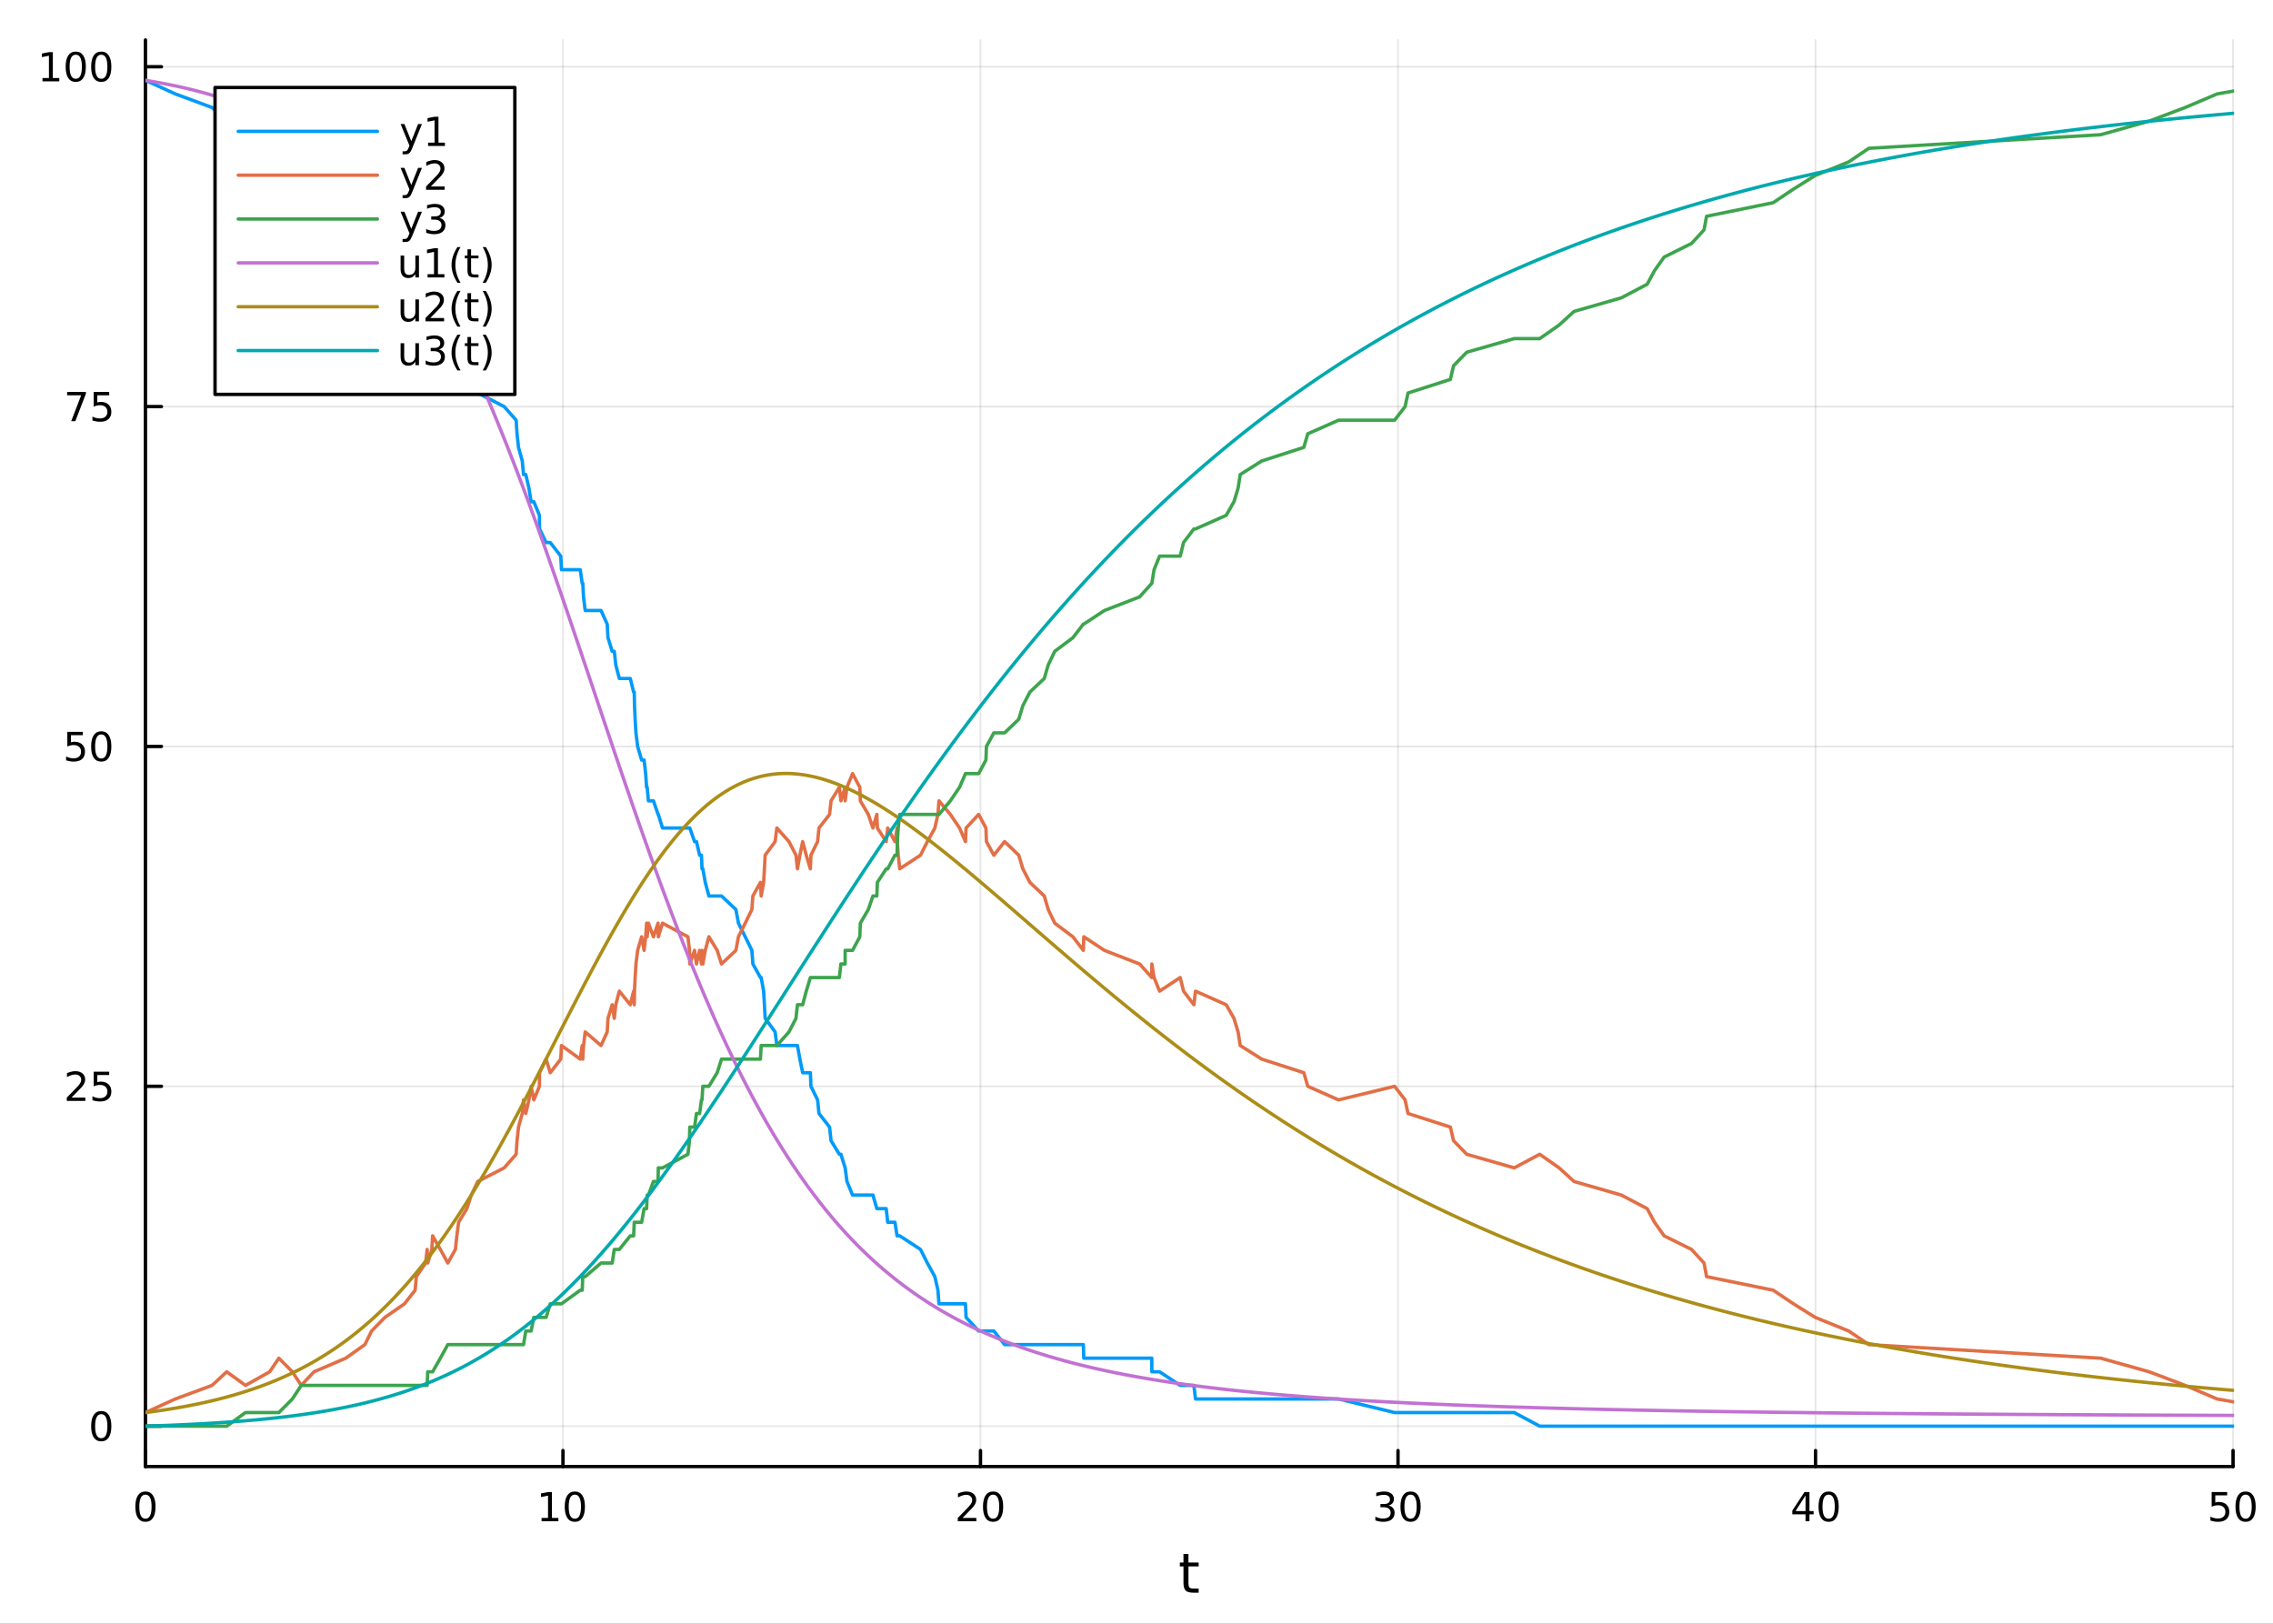 <?xml version="1.0" encoding="utf-8"?>
<svg xmlns="http://www.w3.org/2000/svg" xmlns:xlink="http://www.w3.org/1999/xlink" width="672" height="480" viewBox="0 0 2688 1920">
<rect x="0" y="0" width="2688" height="1920" fill="#333333" stroke="none"/>
<defs>
  <clipPath id="clip130">
    <rect x="0" y="0" width="2688" height="1920"/>
  </clipPath>
</defs>
<path clip-path="url(#clip130)" d="M0 1920 L2688 1920 L2688 0 L0 0  Z" fill="#ffffff" fill-rule="evenodd" fill-opacity="1"/>
<defs>
  <clipPath id="clip131">
    <rect x="537" y="0" width="1883" height="1883"/>
  </clipPath>
</defs>
<path clip-path="url(#clip130)" d="M172.001 1734.12 L2640.76 1734.12 L2640.76 47.244 L172.001 47.244  Z" fill="#ffffff" fill-rule="evenodd" fill-opacity="1"/>
<defs>
  <clipPath id="clip132">
    <rect x="172" y="47" width="2470" height="1688"/>
  </clipPath>
</defs>
<polyline clip-path="url(#clip132)" style="stroke:#000000; stroke-linecap:round; stroke-linejoin:round; stroke-width:2; stroke-opacity:0.1; fill:none" points="172.001,1734.12 172.001,47.244 "/>
<polyline clip-path="url(#clip132)" style="stroke:#000000; stroke-linecap:round; stroke-linejoin:round; stroke-width:2; stroke-opacity:0.1; fill:none" points="665.752,1734.12 665.752,47.244 "/>
<polyline clip-path="url(#clip132)" style="stroke:#000000; stroke-linecap:round; stroke-linejoin:round; stroke-width:2; stroke-opacity:0.1; fill:none" points="1159.5,1734.12 1159.5,47.244 "/>
<polyline clip-path="url(#clip132)" style="stroke:#000000; stroke-linecap:round; stroke-linejoin:round; stroke-width:2; stroke-opacity:0.1; fill:none" points="1653.25,1734.12 1653.25,47.244 "/>
<polyline clip-path="url(#clip132)" style="stroke:#000000; stroke-linecap:round; stroke-linejoin:round; stroke-width:2; stroke-opacity:0.1; fill:none" points="2147,1734.12 2147,47.244 "/>
<polyline clip-path="url(#clip132)" style="stroke:#000000; stroke-linecap:round; stroke-linejoin:round; stroke-width:2; stroke-opacity:0.1; fill:none" points="2640.76,1734.12 2640.76,47.244 "/>
<polyline clip-path="url(#clip130)" style="stroke:#000000; stroke-linecap:round; stroke-linejoin:round; stroke-width:4; stroke-opacity:1; fill:none" points="172.001,1734.12 2640.76,1734.12 "/>
<polyline clip-path="url(#clip130)" style="stroke:#000000; stroke-linecap:round; stroke-linejoin:round; stroke-width:4; stroke-opacity:1; fill:none" points="172.001,1734.12 172.001,1715.22 "/>
<polyline clip-path="url(#clip130)" style="stroke:#000000; stroke-linecap:round; stroke-linejoin:round; stroke-width:4; stroke-opacity:1; fill:none" points="665.752,1734.12 665.752,1715.22 "/>
<polyline clip-path="url(#clip130)" style="stroke:#000000; stroke-linecap:round; stroke-linejoin:round; stroke-width:4; stroke-opacity:1; fill:none" points="1159.5,1734.12 1159.5,1715.22 "/>
<polyline clip-path="url(#clip130)" style="stroke:#000000; stroke-linecap:round; stroke-linejoin:round; stroke-width:4; stroke-opacity:1; fill:none" points="1653.25,1734.12 1653.25,1715.22 "/>
<polyline clip-path="url(#clip130)" style="stroke:#000000; stroke-linecap:round; stroke-linejoin:round; stroke-width:4; stroke-opacity:1; fill:none" points="2147,1734.12 2147,1715.22 "/>
<polyline clip-path="url(#clip130)" style="stroke:#000000; stroke-linecap:round; stroke-linejoin:round; stroke-width:4; stroke-opacity:1; fill:none" points="2640.76,1734.12 2640.76,1715.22 "/>
<path clip-path="url(#clip130)" d="M172.001 1767.34 Q168.39 1767.34 166.562 1770.9 Q164.756 1774.45 164.756 1781.58 Q164.756 1788.68 166.562 1792.25 Q168.39 1795.79 172.001 1795.79 Q175.636 1795.79 177.441 1792.25 Q179.27 1788.68 179.27 1781.58 Q179.27 1774.45 177.441 1770.9 Q175.636 1767.34 172.001 1767.34 M172.001 1763.64 Q177.811 1763.64 180.867 1768.24 Q183.946 1772.83 183.946 1781.58 Q183.946 1790.3 180.867 1794.91 Q177.811 1799.49 172.001 1799.49 Q166.191 1799.49 163.112 1794.91 Q160.057 1790.3 160.057 1781.58 Q160.057 1772.83 163.112 1768.24 Q166.191 1763.64 172.001 1763.64 Z" fill="#000000" fill-rule="evenodd" fill-opacity="1" /><path clip-path="url(#clip130)" d="M640.44 1794.89 L648.079 1794.89 L648.079 1768.52 L639.769 1770.19 L639.769 1765.93 L648.032 1764.26 L652.708 1764.26 L652.708 1794.89 L660.347 1794.89 L660.347 1798.82 L640.44 1798.82 L640.44 1794.89 Z" fill="#000000" fill-rule="evenodd" fill-opacity="1" /><path clip-path="url(#clip130)" d="M679.792 1767.34 Q676.18 1767.34 674.352 1770.9 Q672.546 1774.45 672.546 1781.58 Q672.546 1788.68 674.352 1792.25 Q676.18 1795.79 679.792 1795.79 Q683.426 1795.79 685.231 1792.25 Q687.06 1788.68 687.06 1781.58 Q687.06 1774.45 685.231 1770.9 Q683.426 1767.34 679.792 1767.34 M679.792 1763.64 Q685.602 1763.64 688.657 1768.24 Q691.736 1772.83 691.736 1781.58 Q691.736 1790.3 688.657 1794.91 Q685.602 1799.49 679.792 1799.49 Q673.981 1799.49 670.903 1794.91 Q667.847 1790.3 667.847 1781.58 Q667.847 1772.83 670.903 1768.24 Q673.981 1763.64 679.792 1763.64 Z" fill="#000000" fill-rule="evenodd" fill-opacity="1" /><path clip-path="url(#clip130)" d="M1138.28 1794.89 L1154.6 1794.89 L1154.6 1798.82 L1132.65 1798.82 L1132.65 1794.89 Q1135.31 1792.13 1139.9 1787.5 Q1144.5 1782.85 1145.68 1781.51 Q1147.93 1778.98 1148.81 1777.25 Q1149.71 1775.49 1149.71 1773.8 Q1149.71 1771.04 1147.77 1769.31 Q1145.85 1767.57 1142.74 1767.57 Q1140.54 1767.57 1138.09 1768.34 Q1135.66 1769.1 1132.88 1770.65 L1132.88 1765.93 Q1135.71 1764.79 1138.16 1764.21 Q1140.61 1763.64 1142.65 1763.64 Q1148.02 1763.64 1151.22 1766.32 Q1154.41 1769.01 1154.41 1773.5 Q1154.41 1775.63 1153.6 1777.55 Q1152.81 1779.45 1150.71 1782.04 Q1150.13 1782.71 1147.03 1785.93 Q1143.92 1789.12 1138.28 1794.89 Z" fill="#000000" fill-rule="evenodd" fill-opacity="1" /><path clip-path="url(#clip130)" d="M1174.41 1767.34 Q1170.8 1767.34 1168.97 1770.9 Q1167.17 1774.45 1167.17 1781.58 Q1167.17 1788.68 1168.97 1792.25 Q1170.8 1795.79 1174.41 1795.79 Q1178.04 1795.79 1179.85 1792.25 Q1181.68 1788.68 1181.68 1781.58 Q1181.68 1774.45 1179.85 1770.9 Q1178.04 1767.34 1174.41 1767.34 M1174.41 1763.64 Q1180.22 1763.64 1183.28 1768.24 Q1186.35 1772.83 1186.35 1781.58 Q1186.35 1790.3 1183.28 1794.91 Q1180.22 1799.49 1174.41 1799.49 Q1168.6 1799.49 1165.52 1794.91 Q1162.47 1790.3 1162.47 1781.58 Q1162.47 1772.83 1165.52 1768.24 Q1168.6 1763.64 1174.41 1763.64 Z" fill="#000000" fill-rule="evenodd" fill-opacity="1" /><path clip-path="url(#clip130)" d="M1642.1 1780.19 Q1645.45 1780.9 1647.33 1783.17 Q1649.23 1785.44 1649.23 1788.77 Q1649.23 1793.89 1645.71 1796.69 Q1642.19 1799.49 1635.71 1799.49 Q1633.53 1799.49 1631.22 1799.05 Q1628.93 1798.64 1626.47 1797.78 L1626.47 1793.27 Q1628.42 1794.4 1630.73 1794.98 Q1633.05 1795.56 1635.57 1795.56 Q1639.97 1795.56 1642.26 1793.82 Q1644.57 1792.08 1644.57 1788.77 Q1644.57 1785.72 1642.42 1784.01 Q1640.29 1782.27 1636.47 1782.27 L1632.44 1782.27 L1632.44 1778.43 L1636.66 1778.43 Q1640.11 1778.43 1641.93 1777.06 Q1643.76 1775.67 1643.76 1773.08 Q1643.76 1770.42 1641.87 1769.01 Q1639.99 1767.57 1636.47 1767.57 Q1634.55 1767.57 1632.35 1767.99 Q1630.15 1768.4 1627.51 1769.28 L1627.51 1765.12 Q1630.18 1764.38 1632.49 1764.01 Q1634.83 1763.64 1636.89 1763.64 Q1642.21 1763.64 1645.31 1766.07 Q1648.42 1768.47 1648.42 1772.59 Q1648.42 1775.46 1646.77 1777.46 Q1645.13 1779.42 1642.1 1780.19 Z" fill="#000000" fill-rule="evenodd" fill-opacity="1" /><path clip-path="url(#clip130)" d="M1668.09 1767.34 Q1664.48 1767.34 1662.65 1770.9 Q1660.85 1774.45 1660.85 1781.58 Q1660.85 1788.68 1662.65 1792.25 Q1664.48 1795.79 1668.09 1795.79 Q1671.73 1795.79 1673.53 1792.25 Q1675.36 1788.68 1675.36 1781.58 Q1675.36 1774.45 1673.53 1770.9 Q1671.73 1767.34 1668.09 1767.34 M1668.09 1763.64 Q1673.9 1763.64 1676.96 1768.24 Q1680.04 1772.83 1680.04 1781.58 Q1680.04 1790.3 1676.96 1794.91 Q1673.9 1799.49 1668.09 1799.49 Q1662.28 1799.49 1659.2 1794.91 Q1656.15 1790.3 1656.15 1781.58 Q1656.15 1772.83 1659.2 1768.24 Q1662.28 1763.64 1668.09 1763.64 Z" fill="#000000" fill-rule="evenodd" fill-opacity="1" /><path clip-path="url(#clip130)" d="M2135.18 1768.34 L2123.37 1786.78 L2135.18 1786.78 L2135.18 1768.34 M2133.95 1764.26 L2139.83 1764.26 L2139.83 1786.78 L2144.76 1786.78 L2144.76 1790.67 L2139.83 1790.67 L2139.83 1798.82 L2135.18 1798.82 L2135.18 1790.67 L2119.57 1790.67 L2119.57 1786.16 L2133.95 1764.26 Z" fill="#000000" fill-rule="evenodd" fill-opacity="1" /><path clip-path="url(#clip130)" d="M2162.49 1767.34 Q2158.88 1767.34 2157.05 1770.9 Q2155.25 1774.45 2155.25 1781.58 Q2155.25 1788.68 2157.05 1792.25 Q2158.88 1795.79 2162.49 1795.79 Q2166.13 1795.79 2167.93 1792.25 Q2169.76 1788.68 2169.76 1781.58 Q2169.76 1774.45 2167.93 1770.9 Q2166.13 1767.34 2162.49 1767.34 M2162.49 1763.64 Q2168.3 1763.64 2171.36 1768.24 Q2174.44 1772.83 2174.44 1781.58 Q2174.44 1790.3 2171.36 1794.91 Q2168.3 1799.49 2162.49 1799.49 Q2156.68 1799.49 2153.6 1794.91 Q2150.55 1790.3 2150.55 1781.58 Q2150.55 1772.83 2153.6 1768.24 Q2156.68 1763.64 2162.49 1763.64 Z" fill="#000000" fill-rule="evenodd" fill-opacity="1" /><path clip-path="url(#clip130)" d="M2615.46 1764.26 L2633.81 1764.26 L2633.81 1768.2 L2619.74 1768.2 L2619.74 1776.67 Q2620.76 1776.32 2621.77 1776.16 Q2622.79 1775.97 2623.81 1775.97 Q2629.6 1775.97 2632.98 1779.15 Q2636.36 1782.32 2636.36 1787.73 Q2636.36 1793.31 2632.89 1796.41 Q2629.41 1799.49 2623.09 1799.49 Q2620.92 1799.49 2618.65 1799.12 Q2616.4 1798.75 2614 1798.01 L2614 1793.31 Q2616.08 1794.45 2618.3 1795 Q2620.52 1795.56 2623 1795.56 Q2627.01 1795.56 2629.34 1793.45 Q2631.68 1791.34 2631.68 1787.73 Q2631.68 1784.12 2629.34 1782.02 Q2627.01 1779.91 2623 1779.91 Q2621.13 1779.91 2619.25 1780.33 Q2617.4 1780.74 2615.46 1781.62 L2615.46 1764.26 Z" fill="#000000" fill-rule="evenodd" fill-opacity="1" /><path clip-path="url(#clip130)" d="M2655.57 1767.34 Q2651.96 1767.34 2650.13 1770.9 Q2648.33 1774.45 2648.33 1781.58 Q2648.33 1788.68 2650.13 1792.25 Q2651.96 1795.79 2655.57 1795.79 Q2659.2 1795.79 2661.01 1792.25 Q2662.84 1788.68 2662.84 1781.58 Q2662.84 1774.45 2661.01 1770.9 Q2659.2 1767.34 2655.57 1767.34 M2655.57 1763.64 Q2661.38 1763.64 2664.44 1768.24 Q2667.52 1772.83 2667.52 1781.58 Q2667.52 1790.3 2664.44 1794.91 Q2661.38 1799.49 2655.57 1799.49 Q2649.76 1799.49 2646.68 1794.91 Q2643.63 1790.3 2643.63 1781.58 Q2643.63 1772.83 2646.68 1768.24 Q2649.76 1763.64 2655.57 1763.64 Z" fill="#000000" fill-rule="evenodd" fill-opacity="1" /><path clip-path="url(#clip130)" d="M1405.44 1837.53 L1405.44 1847.65 L1417.5 1847.65 L1417.5 1852.2 L1405.44 1852.2 L1405.44 1871.56 Q1405.44 1875.92 1406.62 1877.16 Q1407.83 1878.4 1411.49 1878.4 L1417.5 1878.4 L1417.5 1883.3 L1411.49 1883.3 Q1404.71 1883.3 1402.13 1880.79 Q1399.55 1878.24 1399.55 1871.56 L1399.55 1852.2 L1395.25 1852.2 L1395.25 1847.65 L1399.55 1847.65 L1399.55 1837.53 L1405.44 1837.53 Z" fill="#000000" fill-rule="evenodd" fill-opacity="1" /><polyline clip-path="url(#clip132)" style="stroke:#000000; stroke-linecap:round; stroke-linejoin:round; stroke-width:2; stroke-opacity:0.1; fill:none" points="172.001,1686.38 2640.76,1686.38 "/>
<polyline clip-path="url(#clip132)" style="stroke:#000000; stroke-linecap:round; stroke-linejoin:round; stroke-width:2; stroke-opacity:0.1; fill:none" points="172.001,1284.51 2640.76,1284.51 "/>
<polyline clip-path="url(#clip132)" style="stroke:#000000; stroke-linecap:round; stroke-linejoin:round; stroke-width:2; stroke-opacity:0.1; fill:none" points="172.001,882.643 2640.76,882.643 "/>
<polyline clip-path="url(#clip132)" style="stroke:#000000; stroke-linecap:round; stroke-linejoin:round; stroke-width:2; stroke-opacity:0.1; fill:none" points="172.001,480.777 2640.76,480.777 "/>
<polyline clip-path="url(#clip132)" style="stroke:#000000; stroke-linecap:round; stroke-linejoin:round; stroke-width:2; stroke-opacity:0.1; fill:none" points="172.001,78.911 2640.76,78.911 "/>
<polyline clip-path="url(#clip130)" style="stroke:#000000; stroke-linecap:round; stroke-linejoin:round; stroke-width:4; stroke-opacity:1; fill:none" points="172.001,1734.12 172.001,47.244 "/>
<polyline clip-path="url(#clip130)" style="stroke:#000000; stroke-linecap:round; stroke-linejoin:round; stroke-width:4; stroke-opacity:1; fill:none" points="172.001,1686.38 190.899,1686.38 "/>
<polyline clip-path="url(#clip130)" style="stroke:#000000; stroke-linecap:round; stroke-linejoin:round; stroke-width:4; stroke-opacity:1; fill:none" points="172.001,1284.51 190.899,1284.51 "/>
<polyline clip-path="url(#clip130)" style="stroke:#000000; stroke-linecap:round; stroke-linejoin:round; stroke-width:4; stroke-opacity:1; fill:none" points="172.001,882.643 190.899,882.643 "/>
<polyline clip-path="url(#clip130)" style="stroke:#000000; stroke-linecap:round; stroke-linejoin:round; stroke-width:4; stroke-opacity:1; fill:none" points="172.001,480.777 190.899,480.777 "/>
<polyline clip-path="url(#clip130)" style="stroke:#000000; stroke-linecap:round; stroke-linejoin:round; stroke-width:4; stroke-opacity:1; fill:none" points="172.001,78.911 190.899,78.911 "/>
<path clip-path="url(#clip130)" d="M119.737 1672.17 Q116.126 1672.17 114.297 1675.74 Q112.492 1679.28 112.492 1686.41 Q112.492 1693.52 114.297 1697.08 Q116.126 1700.62 119.737 1700.62 Q123.371 1700.62 125.177 1697.08 Q127.005 1693.52 127.005 1686.41 Q127.005 1679.28 125.177 1675.74 Q123.371 1672.17 119.737 1672.17 M119.737 1668.47 Q125.547 1668.47 128.603 1673.08 Q131.681 1677.66 131.681 1686.41 Q131.681 1695.14 128.603 1699.74 Q125.547 1704.33 119.737 1704.33 Q113.927 1704.33 110.848 1699.74 Q107.793 1695.14 107.793 1686.41 Q107.793 1677.66 110.848 1673.08 Q113.927 1668.47 119.737 1668.47 Z" fill="#000000" fill-rule="evenodd" fill-opacity="1" /><path clip-path="url(#clip130)" d="M84.598 1297.85 L100.918 1297.85 L100.918 1301.79 L78.973 1301.79 L78.973 1297.85 Q81.635 1295.1 86.219 1290.47 Q90.825 1285.82 92.006 1284.47 Q94.251 1281.95 95.131 1280.22 Q96.033 1278.46 96.033 1276.77 Q96.033 1274.01 94.089 1272.28 Q92.168 1270.54 89.066 1270.54 Q86.867 1270.54 84.413 1271.3 Q81.983 1272.07 79.205 1273.62 L79.205 1268.9 Q82.029 1267.76 84.483 1267.18 Q86.936 1266.6 88.973 1266.6 Q94.344 1266.6 97.538 1269.29 Q100.732 1271.97 100.732 1276.47 Q100.732 1278.59 99.922 1280.52 Q99.135 1282.41 97.029 1285.01 Q96.45 1285.68 93.348 1288.9 Q90.246 1292.09 84.598 1297.85 Z" fill="#000000" fill-rule="evenodd" fill-opacity="1" /><path clip-path="url(#clip130)" d="M110.779 1267.23 L129.135 1267.23 L129.135 1271.16 L115.061 1271.16 L115.061 1279.64 Q116.08 1279.29 117.098 1279.13 Q118.117 1278.94 119.135 1278.94 Q124.922 1278.94 128.302 1282.11 Q131.681 1285.28 131.681 1290.7 Q131.681 1296.28 128.209 1299.38 Q124.737 1302.46 118.417 1302.46 Q116.242 1302.46 113.973 1302.09 Q111.728 1301.72 109.32 1300.98 L109.32 1296.28 Q111.404 1297.41 113.626 1297.97 Q115.848 1298.53 118.325 1298.53 Q122.33 1298.53 124.667 1296.42 Q127.005 1294.31 127.005 1290.7 Q127.005 1287.09 124.667 1284.98 Q122.33 1282.88 118.325 1282.88 Q116.45 1282.88 114.575 1283.29 Q112.723 1283.71 110.779 1284.59 L110.779 1267.23 Z" fill="#000000" fill-rule="evenodd" fill-opacity="1" /><path clip-path="url(#clip130)" d="M79.621 865.363 L97.978 865.363 L97.978 869.298 L83.904 869.298 L83.904 877.771 Q84.922 877.423 85.941 877.261 Q86.959 877.076 87.978 877.076 Q93.765 877.076 97.144 880.247 Q100.524 883.419 100.524 888.835 Q100.524 894.414 97.052 897.516 Q93.58 900.595 87.26 900.595 Q85.084 900.595 82.816 900.224 Q80.57 899.854 78.163 899.113 L78.163 894.414 Q80.246 895.548 82.469 896.104 Q84.691 896.659 87.168 896.659 Q91.172 896.659 93.51 894.553 Q95.848 892.446 95.848 888.835 Q95.848 885.224 93.51 883.118 Q91.172 881.011 87.168 881.011 Q85.293 881.011 83.418 881.428 Q81.566 881.845 79.621 882.724 L79.621 865.363 Z" fill="#000000" fill-rule="evenodd" fill-opacity="1" /><path clip-path="url(#clip130)" d="M119.737 868.442 Q116.126 868.442 114.297 872.007 Q112.492 875.548 112.492 882.678 Q112.492 889.784 114.297 893.349 Q116.126 896.891 119.737 896.891 Q123.371 896.891 125.177 893.349 Q127.005 889.784 127.005 882.678 Q127.005 875.548 125.177 872.007 Q123.371 868.442 119.737 868.442 M119.737 864.738 Q125.547 864.738 128.603 869.345 Q131.681 873.928 131.681 882.678 Q131.681 891.405 128.603 896.011 Q125.547 900.595 119.737 900.595 Q113.927 900.595 110.848 896.011 Q107.793 891.405 107.793 882.678 Q107.793 873.928 110.848 869.345 Q113.927 864.738 119.737 864.738 Z" fill="#000000" fill-rule="evenodd" fill-opacity="1" /><path clip-path="url(#clip130)" d="M79.39 463.497 L101.612 463.497 L101.612 465.488 L89.066 498.057 L84.182 498.057 L95.987 467.432 L79.39 467.432 L79.39 463.497 Z" fill="#000000" fill-rule="evenodd" fill-opacity="1" /><path clip-path="url(#clip130)" d="M110.779 463.497 L129.135 463.497 L129.135 467.432 L115.061 467.432 L115.061 475.905 Q116.08 475.557 117.098 475.395 Q118.117 475.21 119.135 475.21 Q124.922 475.21 128.302 478.381 Q131.681 481.553 131.681 486.969 Q131.681 492.548 128.209 495.65 Q124.737 498.728 118.417 498.728 Q116.242 498.728 113.973 498.358 Q111.728 497.988 109.32 497.247 L109.32 492.548 Q111.404 493.682 113.626 494.238 Q115.848 494.793 118.325 494.793 Q122.33 494.793 124.667 492.687 Q127.005 490.58 127.005 486.969 Q127.005 483.358 124.667 481.252 Q122.33 479.145 118.325 479.145 Q116.45 479.145 114.575 479.562 Q112.723 479.979 110.779 480.858 L110.779 463.497 Z" fill="#000000" fill-rule="evenodd" fill-opacity="1" /><path clip-path="url(#clip130)" d="M50.223 92.256 L57.862 92.256 L57.862 65.89 L49.552 67.557 L49.552 63.298 L57.816 61.631 L62.492 61.631 L62.492 92.256 L70.131 92.256 L70.131 96.191 L50.223 96.191 L50.223 92.256 Z" fill="#000000" fill-rule="evenodd" fill-opacity="1" /><path clip-path="url(#clip130)" d="M89.575 64.71 Q85.964 64.71 84.135 68.275 Q82.33 71.816 82.33 78.946 Q82.33 86.052 84.135 89.617 Q85.964 93.159 89.575 93.159 Q93.209 93.159 95.015 89.617 Q96.844 86.052 96.844 78.946 Q96.844 71.816 95.015 68.275 Q93.209 64.71 89.575 64.71 M89.575 61.006 Q95.385 61.006 98.441 65.613 Q101.519 70.196 101.519 78.946 Q101.519 87.673 98.441 92.279 Q95.385 96.862 89.575 96.862 Q83.765 96.862 80.686 92.279 Q77.631 87.673 77.631 78.946 Q77.631 70.196 80.686 65.613 Q83.765 61.006 89.575 61.006 Z" fill="#000000" fill-rule="evenodd" fill-opacity="1" /><path clip-path="url(#clip130)" d="M119.737 64.71 Q116.126 64.71 114.297 68.275 Q112.492 71.816 112.492 78.946 Q112.492 86.052 114.297 89.617 Q116.126 93.159 119.737 93.159 Q123.371 93.159 125.177 89.617 Q127.005 86.052 127.005 78.946 Q127.005 71.816 125.177 68.275 Q123.371 64.71 119.737 64.71 M119.737 61.006 Q125.547 61.006 128.603 65.613 Q131.681 70.196 131.681 78.946 Q131.681 87.673 128.603 92.279 Q125.547 96.862 119.737 96.862 Q113.927 96.862 110.848 92.279 Q107.793 87.673 107.793 78.946 Q107.793 70.196 110.848 65.613 Q113.927 61.006 119.737 61.006 Z" fill="#000000" fill-rule="evenodd" fill-opacity="1" /><polyline clip-path="url(#clip132)" style="stroke:#009af9; stroke-linecap:round; stroke-linejoin:round; stroke-width:4; stroke-opacity:1; fill:none" points="172.001,94.986 207.299,111.06 250.788,127.135 268.112,143.21 290.295,143.21 318.93,159.284 329.751,175.359 345.736,175.359 356.261,175.359 371.329,191.434 408.871,207.508 431.484,223.583 439.435,239.658 455.161,255.732 478.317,271.807 490.907,287.881 492.328,303.956 503.37,320.031 505.136,336.105 505.825,336.105 510.684,352.18 511.614,368.255 520.76,368.255 529.557,368.255 538.512,384.329 540.248,400.404 542.33,416.479 552.084,432.553 557.374,448.628 564.96,464.703 596.222,480.777 610.372,496.852 611.42,512.926 613.17,529.001 617.633,545.076 619.117,561.15 621.767,561.15 625.508,577.225 628.083,593.3 631.351,593.3 637.891,609.374 638.101,625.449 645.791,641.524 650.716,641.524 663.148,657.598 664.004,673.673 686.157,673.673 688.514,689.748 689.179,689.748 690.082,705.822 692.057,721.897 710.758,721.897 718.057,737.971 718.996,754.046 723.942,770.121 726.435,770.121 728.219,786.195 732.402,802.27 745.357,802.27 749.312,818.345 750.066,818.345 750.357,834.419 751.1,850.494 752.072,866.569 754.053,882.643 758.788,898.718 761.703,898.718 763.539,914.793 764.646,930.867 765.341,930.867 766.783,946.942 772.764,946.942 778.215,963.016 778.489,963.016 783.482,979.091 813.512,979.091 815.36,979.091 815.733,979.091 821.377,995.166 823.64,995.166 827.332,1011.24 829.541,1011.24 830.199,1027.31 831.155,1027.31 834.038,1043.39 838.32,1059.46 848.101,1059.46 853.265,1059.46 870.251,1075.54 873.273,1091.61 881.296,1107.69 889.157,1123.76 890.34,1139.84 899.278,1155.91 900.149,1155.91 903.07,1171.99 903.992,1188.06 904.862,1204.14 916.616,1220.21 918.709,1236.29 933.027,1236.29 941.298,1236.29 943.027,1236.29 945.935,1252.36 949.231,1268.43 953.457,1268.43 958.329,1268.43 958.991,1284.51 966.855,1300.58 968.525,1316.66 981.033,1332.73 982.774,1348.81 992.602,1364.88 994.442,1364.88 999.447,1380.96 999.45,1380.96 1001.6,1397.03 1008.22,1413.11 1016.8,1413.11 1017.41,1413.11 1026.81,1413.11 1032.33,1413.11 1036.93,1429.18 1037.54,1429.18 1048.02,1429.18 1049.79,1445.26 1058.35,1445.26 1060.83,1461.33 1061.15,1461.33 1062.22,1461.33 1064.03,1461.33 1088.56,1477.4 1096.67,1493.48 1105.55,1509.55 1109.17,1525.63 1110.4,1541.7 1123.87,1541.7 1134.77,1541.7 1141.75,1541.7 1142.45,1557.78 1157.32,1573.85 1165.93,1573.85 1166.55,1573.85 1175.31,1573.85 1188.02,1589.93 1204.75,1589.93 1209.6,1589.93 1217.9,1589.93 1234.95,1589.93 1239.62,1589.93 1247.36,1589.93 1268.77,1589.93 1281.15,1589.93 1281.69,1606 1306.05,1606 1347.64,1606 1362.1,1606 1362.17,1622.08 1364.76,1622.08 1371.28,1622.08 1395.66,1638.15 1399.65,1638.15 1411.85,1638.15 1413.78,1654.23 1450.05,1654.23 1459.25,1654.23 1464.14,1654.23 1466.63,1654.23 1492.12,1654.23 1541.88,1654.23 1546.55,1654.23 1582.99,1654.23 1649.2,1670.3 1661.64,1670.3 1665.08,1670.3 1715.19,1670.3 1718.9,1670.3 1734.56,1670.3 1790.69,1670.3 1820.85,1686.38 1843.8,1686.38 1861.39,1686.38 1917.32,1686.38 1947.93,1686.38 1956.59,1686.38 1967.96,1686.38 2000.37,1686.38 2015.16,1686.38 2018.16,1686.38 2096.97,1686.38 2120.91,1686.38 2146.66,1686.38 2186.26,1686.38 2210,1686.38 2484.2,1686.38 2541.57,1686.38 2584.1,1686.38 2621.91,1686.38 2713.4,1686.38 "/>
<polyline clip-path="url(#clip132)" style="stroke:#e26f46; stroke-linecap:round; stroke-linejoin:round; stroke-width:4; stroke-opacity:1; fill:none" points="172.001,1670.3 207.299,1654.23 250.788,1638.15 268.112,1622.08 290.295,1638.15 318.93,1622.08 329.751,1606 345.736,1622.08 356.261,1638.15 371.329,1622.08 408.871,1606 431.484,1589.93 439.435,1573.85 455.161,1557.78 478.317,1541.7 490.907,1525.63 492.328,1509.55 503.37,1493.48 505.136,1477.4 505.825,1493.48 510.684,1477.4 511.614,1461.33 520.76,1477.4 529.557,1493.48 538.512,1477.4 540.248,1461.33 542.33,1445.26 552.084,1429.18 557.374,1413.11 564.96,1397.03 596.222,1380.96 610.372,1364.88 611.42,1348.81 613.17,1332.73 617.633,1316.66 619.117,1300.58 621.767,1316.66 625.508,1300.58 628.083,1284.51 631.351,1300.58 637.891,1284.51 638.101,1268.43 645.791,1252.36 650.716,1268.43 663.148,1252.36 664.004,1236.29 686.157,1252.36 688.514,1236.29 689.179,1252.36 690.082,1236.29 692.057,1220.21 710.758,1236.29 718.057,1220.21 718.996,1204.14 723.942,1188.06 726.435,1204.14 728.219,1188.06 732.402,1171.99 745.357,1188.06 749.312,1171.99 750.066,1188.06 750.357,1171.99 751.1,1155.91 752.072,1139.84 754.053,1123.76 758.788,1107.69 761.703,1123.76 763.539,1107.69 764.646,1091.61 765.341,1107.69 766.783,1091.61 772.764,1107.69 778.215,1091.61 778.489,1107.69 783.482,1091.61 813.512,1107.69 815.36,1123.76 815.733,1139.84 821.377,1123.76 823.64,1139.84 827.332,1123.76 829.541,1139.84 830.199,1123.76 831.155,1139.84 834.038,1123.76 838.32,1107.69 848.101,1123.76 853.265,1139.84 870.251,1123.76 873.273,1107.69 881.296,1091.61 889.157,1075.54 890.34,1059.46 899.278,1043.39 900.149,1059.46 903.07,1043.39 903.992,1027.31 904.862,1011.24 916.616,995.166 918.709,979.091 933.027,995.166 941.298,1011.24 943.027,1027.31 945.935,1011.24 949.231,995.166 953.457,1011.24 958.329,1027.31 958.991,1011.24 966.855,995.166 968.525,979.091 981.033,963.016 982.774,946.942 992.602,930.867 994.442,946.942 999.447,930.867 999.45,946.942 1001.6,930.867 1008.22,914.793 1016.8,930.867 1017.41,946.942 1026.81,963.016 1032.33,979.091 1036.93,963.016 1037.54,979.091 1048.02,995.166 1049.79,979.091 1058.35,995.166 1060.83,979.091 1061.15,995.166 1062.22,1011.24 1064.03,1027.31 1088.56,1011.24 1096.67,995.166 1105.55,979.091 1109.17,963.016 1110.4,946.942 1123.87,963.016 1134.77,979.091 1141.75,995.166 1142.45,979.091 1157.32,963.016 1165.93,979.091 1166.55,995.166 1175.31,1011.24 1188.02,995.166 1204.75,1011.24 1209.6,1027.31 1217.9,1043.39 1234.95,1059.46 1239.62,1075.54 1247.36,1091.61 1268.77,1107.69 1281.15,1123.76 1281.69,1107.69 1306.05,1123.76 1347.64,1139.84 1362.1,1155.91 1362.17,1139.84 1364.76,1155.91 1371.28,1171.99 1395.66,1155.91 1399.65,1171.99 1411.85,1188.06 1413.78,1171.99 1450.05,1188.06 1459.25,1204.14 1464.14,1220.21 1466.63,1236.29 1492.12,1252.36 1541.88,1268.43 1546.55,1284.51 1582.99,1300.58 1649.2,1284.51 1661.64,1300.58 1665.08,1316.66 1715.19,1332.73 1718.9,1348.81 1734.56,1364.88 1790.69,1380.96 1820.85,1364.88 1843.8,1380.96 1861.39,1397.03 1917.32,1413.11 1947.93,1429.18 1956.59,1445.26 1967.96,1461.33 2000.37,1477.4 2015.16,1493.48 2018.16,1509.55 2096.97,1525.63 2120.91,1541.7 2146.66,1557.78 2186.26,1573.85 2210,1589.93 2484.2,1606 2541.57,1622.08 2584.1,1638.15 2621.91,1654.23 2713.4,1670.3 "/>
<polyline clip-path="url(#clip132)" style="stroke:#3da44d; stroke-linecap:round; stroke-linejoin:round; stroke-width:4; stroke-opacity:1; fill:none" points="172.001,1686.38 207.299,1686.38 250.788,1686.38 268.112,1686.38 290.295,1670.3 318.93,1670.3 329.751,1670.3 345.736,1654.23 356.261,1638.15 371.329,1638.15 408.871,1638.15 431.484,1638.15 439.435,1638.15 455.161,1638.15 478.317,1638.15 490.907,1638.15 492.328,1638.15 503.37,1638.15 505.136,1638.15 505.825,1622.08 510.684,1622.08 511.614,1622.08 520.76,1606 529.557,1589.93 538.512,1589.93 540.248,1589.93 542.33,1589.93 552.084,1589.93 557.374,1589.93 564.96,1589.93 596.222,1589.93 610.372,1589.93 611.42,1589.93 613.17,1589.93 617.633,1589.93 619.117,1589.93 621.767,1573.85 625.508,1573.85 628.083,1573.85 631.351,1557.78 637.891,1557.78 638.101,1557.78 645.791,1557.78 650.716,1541.7 663.148,1541.7 664.004,1541.7 686.157,1525.63 688.514,1525.63 689.179,1509.55 690.082,1509.55 692.057,1509.55 710.758,1493.48 718.057,1493.48 718.996,1493.48 723.942,1493.48 726.435,1477.4 728.219,1477.4 732.402,1477.4 745.357,1461.33 749.312,1461.33 750.066,1445.26 750.357,1445.26 751.1,1445.26 752.072,1445.26 754.053,1445.26 758.788,1445.26 761.703,1429.18 763.539,1429.18 764.646,1429.18 765.341,1413.11 766.783,1413.11 772.764,1397.03 778.215,1397.03 778.489,1380.96 783.482,1380.96 813.512,1364.88 815.36,1348.81 815.733,1332.73 821.377,1332.73 823.64,1316.66 827.332,1316.66 829.541,1300.58 830.199,1300.58 831.155,1284.51 834.038,1284.51 838.32,1284.51 848.101,1268.43 853.265,1252.36 870.251,1252.36 873.273,1252.36 881.296,1252.36 889.157,1252.36 890.34,1252.36 899.278,1252.36 900.149,1236.29 903.07,1236.29 903.992,1236.29 904.862,1236.29 916.616,1236.29 918.709,1236.29 933.027,1220.21 941.298,1204.14 943.027,1188.06 945.935,1188.06 949.231,1188.06 953.457,1171.99 958.329,1155.91 958.991,1155.91 966.855,1155.91 968.525,1155.91 981.033,1155.91 982.774,1155.91 992.602,1155.91 994.442,1139.84 999.447,1139.84 999.45,1123.76 1001.6,1123.76 1008.22,1123.76 1016.8,1107.69 1017.41,1091.61 1026.81,1075.54 1032.33,1059.46 1036.93,1059.46 1037.54,1043.39 1048.02,1027.31 1049.79,1027.31 1058.35,1011.24 1060.83,1011.24 1061.15,995.166 1062.22,979.091 1064.03,963.016 1088.56,963.016 1096.67,963.016 1105.55,963.016 1109.17,963.016 1110.4,963.016 1123.87,946.942 1134.77,930.867 1141.75,914.793 1142.45,914.793 1157.32,914.793 1165.93,898.718 1166.55,882.643 1175.31,866.569 1188.02,866.569 1204.75,850.494 1209.6,834.419 1217.9,818.345 1234.95,802.27 1239.62,786.195 1247.36,770.121 1268.77,754.046 1281.15,737.971 1281.69,737.971 1306.05,721.897 1347.64,705.822 1362.1,689.748 1362.17,689.748 1364.76,673.673 1371.28,657.598 1395.66,657.598 1399.65,641.524 1411.85,625.449 1413.78,625.449 1450.05,609.374 1459.25,593.3 1464.14,577.225 1466.63,561.15 1492.12,545.076 1541.88,529.001 1546.55,512.926 1582.99,496.852 1649.2,496.852 1661.64,480.777 1665.08,464.703 1715.19,448.628 1718.9,432.553 1734.56,416.479 1790.69,400.404 1820.85,400.404 1843.8,384.329 1861.39,368.255 1917.32,352.18 1947.93,336.105 1956.59,320.031 1967.96,303.956 2000.37,287.881 2015.16,271.807 2018.16,255.732 2096.97,239.658 2120.91,223.583 2146.66,207.508 2186.26,191.434 2210,175.359 2484.2,159.284 2541.57,143.21 2584.1,127.135 2621.91,111.06 2713.4,94.986 "/>
<polyline clip-path="url(#clip132)" style="stroke:#c271d2; stroke-linecap:round; stroke-linejoin:round; stroke-width:4; stroke-opacity:1; fill:none" points="172.001,94.986 174.473,95.388 176.944,95.798 179.415,96.216 181.886,96.643 184.357,97.077 186.829,97.521 189.3,97.973 191.771,98.433 194.242,98.903 196.714,99.383 199.185,99.871 201.656,100.369 204.127,100.877 206.598,101.395 209.07,101.923 211.541,102.461 214.012,103.009 216.483,103.569 218.955,104.139 221.426,104.72 223.897,105.313 226.368,105.917 228.84,106.533 231.311,107.161 233.782,107.801 236.253,108.453 238.724,109.118 241.196,109.796 243.667,110.486 246.138,111.191 248.609,111.908 251.081,112.64 253.552,113.385 256.023,114.145 258.494,114.92 260.965,115.709 263.437,116.513 265.908,117.333 268.379,118.168 270.85,119.019 273.322,119.887 275.793,120.771 278.264,121.671 280.735,122.589 283.206,123.524 285.678,124.477 288.149,125.448 290.62,126.437 293.091,127.445 295.563,128.471 298.034,129.517 300.505,130.583 302.976,131.668 305.448,132.774 307.919,133.9 310.39,135.047 312.861,136.216 315.332,137.406 317.804,138.618 320.275,139.852 322.746,141.11 325.217,142.39 327.689,143.694 330.16,145.022 332.631,146.374 335.102,147.751 337.573,149.153 340.045,150.58 342.516,152.033 344.987,153.513 347.458,155.019 349.93,156.552 352.401,158.113 354.872,159.702 357.343,161.319 359.814,162.965 362.286,164.641 364.757,166.346 367.228,168.081 369.699,169.847 372.171,171.644 374.642,173.472 377.113,175.332 379.584,177.225 382.056,179.15 384.527,181.109 386.998,183.102 389.469,185.129 391.94,187.191 394.412,189.287 396.883,191.42 399.354,193.589 401.825,195.794 404.297,198.037 406.768,200.318 409.239,202.636 411.71,204.993 414.181,207.39 416.653,209.826 419.124,212.302 421.595,214.818 424.066,217.376 426.538,219.975 429.009,222.616 431.48,225.3 433.951,228.027 436.422,230.797 438.894,233.611 441.365,236.469 443.836,239.373 446.307,242.321 448.779,245.315 451.25,248.356 453.721,251.444 456.192,254.578 458.664,257.76 461.135,260.99 463.606,264.269 466.077,267.596 468.548,270.973 471.02,274.399 473.491,277.876 475.962,281.403 478.433,284.982 480.905,288.611 483.376,292.293 485.847,296.026 488.318,299.813 490.789,303.652 493.261,307.544 495.732,311.489 498.203,315.488 500.674,319.541 503.146,323.649 505.617,327.811 508.088,332.027 510.559,336.299 513.03,340.625 515.502,345.007 517.973,349.444 520.444,353.937 522.915,358.486 525.387,363.09 527.858,367.75 530.329,372.467 532.8,377.239 535.272,382.068 537.743,386.953 540.214,391.894 542.685,396.892 545.156,401.945 547.628,407.055 550.099,412.221 552.57,417.443 555.041,422.72 557.513,428.054 559.984,433.442 562.455,438.886 564.926,444.384 567.397,449.938 569.869,455.545 572.34,461.207 574.811,466.922 577.282,472.69 579.754,478.511 582.225,484.385 584.696,490.31 587.167,496.287 589.638,502.314 592.11,508.392 594.581,514.519 597.052,520.696 599.523,526.921 601.995,533.194 604.466,539.513 606.937,545.88 609.408,552.292 611.88,558.748 614.351,565.249 616.822,571.793 619.293,578.38 621.764,585.008 624.236,591.676 626.707,598.385 629.178,605.132 631.649,611.916 634.121,618.738 636.592,625.595 639.063,632.487 641.534,639.412 644.005,646.37 646.477,653.359 648.948,660.378 651.419,667.426 653.89,674.503 656.362,681.607 658.833,688.738 661.304,695.892 663.775,703.07 666.246,710.269 668.718,717.488 671.189,724.727 673.66,731.982 676.131,739.253 678.603,746.539 681.074,753.838 683.545,761.149 686.016,768.471 688.488,775.801 690.959,783.139 693.43,790.484 695.901,797.833 698.372,805.186 700.844,812.541 703.315,819.898 705.786,827.254 708.257,834.608 710.729,841.96 713.2,849.307 715.671,856.649 718.142,863.984 720.613,871.31 723.085,878.628 725.556,885.935 728.027,893.229 730.498,900.511 732.97,907.778 735.441,915.03 737.912,922.265 740.383,929.481 742.854,936.679 745.326,943.855 747.797,951.01 750.268,958.142 752.739,965.25 755.211,972.333 757.682,979.388 760.153,986.417 762.624,993.416 765.096,1000.39 767.567,1007.32 770.038,1014.23 772.509,1021.1 774.98,1027.94 777.452,1034.74 779.923,1041.51 782.394,1048.24 784.865,1054.93 787.337,1061.58 789.808,1068.19 792.279,1074.77 794.75,1081.3 797.221,1087.79 799.693,1094.24 802.164,1100.65 804.635,1107.02 807.106,1113.34 809.578,1119.61 812.049,1125.84 814.52,1132.03 816.991,1138.17 819.462,1144.26 821.934,1150.31 824.405,1156.31 826.876,1162.26 829.347,1168.16 831.819,1174.01 834.29,1179.82 836.761,1185.58 839.232,1191.28 841.704,1196.94 844.175,1202.55 846.646,1208.1 849.117,1213.61 851.588,1219.06 854.06,1224.47 856.531,1229.82 859.002,1235.12 861.473,1240.38 863.945,1245.58 866.416,1250.72 868.887,1255.82 871.358,1260.87 873.829,1265.86 876.301,1270.81 878.772,1275.7 881.243,1280.54 883.714,1285.33 886.186,1290.07 888.657,1294.76 891.128,1299.4 893.599,1303.98 896.07,1308.52 898.542,1313.01 901.013,1317.45 903.484,1321.84 905.955,1326.18 908.427,1330.47 910.898,1334.71 913.369,1338.9 915.84,1343.05 918.312,1347.14 920.783,1351.19 923.254,1355.19 925.725,1359.14 928.196,1363.05 930.668,1366.91 933.139,1370.72 935.61,1374.49 938.081,1378.22 940.553,1381.89 943.024,1385.53 945.495,1389.12 947.966,1392.66 950.437,1396.16 952.909,1399.62 955.38,1403.04 957.851,1406.41 960.322,1409.74 962.794,1413.03 965.265,1416.28 967.736,1419.49 970.207,1422.65 972.678,1425.78 975.15,1428.87 977.621,1431.92 980.092,1434.92 982.563,1437.89 985.035,1440.82 987.506,1443.72 989.977,1446.57 992.448,1449.39 994.92,1452.17 997.391,1454.92 999.862,1457.63 1002.33,1460.3 1004.8,1462.94 1007.28,1465.54 1009.75,1468.11 1012.22,1470.64 1014.69,1473.15 1017.16,1475.61 1019.63,1478.05 1022.1,1480.45 1024.57,1482.82 1027.05,1485.16 1029.52,1487.47 1031.99,1489.74 1034.46,1491.99 1036.93,1494.2 1039.4,1496.39 1041.87,1498.55 1044.34,1500.67 1046.82,1502.77 1049.29,1504.84 1051.76,1506.89 1054.23,1508.9 1056.7,1510.89 1059.17,1512.85 1061.64,1514.79 1064.11,1516.7 1066.59,1518.58 1069.06,1520.44 1071.53,1522.28 1074,1524.09 1076.47,1525.87 1078.94,1527.63 1081.41,1529.37 1083.88,1531.08 1086.35,1532.78 1088.83,1534.44 1091.3,1536.09 1093.77,1537.71 1096.24,1539.32 1098.71,1540.9 1101.18,1542.46 1103.65,1543.99 1106.12,1545.51 1108.6,1547.01 1111.07,1548.49 1113.54,1549.94 1116.01,1551.38 1118.48,1552.8 1120.95,1554.2 1123.42,1555.58 1125.89,1556.94 1128.37,1558.29 1130.84,1559.61 1133.31,1560.92 1135.78,1562.21 1138.25,1563.49 1140.72,1564.74 1143.19,1565.98 1145.66,1567.21 1148.14,1568.41 1150.61,1569.61 1153.08,1570.78 1155.55,1571.94 1158.02,1573.09 1160.49,1574.22 1162.96,1575.33 1165.43,1576.43 1167.91,1577.52 1170.38,1578.59 1172.85,1579.65 1175.32,1580.69 1177.79,1581.72 1180.26,1582.74 1182.73,1583.74 1185.2,1584.73 1187.68,1585.71 1190.15,1586.67 1192.62,1587.63 1195.09,1588.57 1197.56,1589.49 1200.03,1590.41 1202.5,1591.31 1204.97,1592.21 1207.44,1593.09 1209.92,1593.96 1212.39,1594.81 1214.86,1595.66 1217.33,1596.5 1219.8,1597.32 1222.27,1598.14 1224.74,1598.94 1227.21,1599.74 1229.69,1600.52 1232.16,1601.3 1234.63,1602.06 1237.1,1602.82 1239.57,1603.56 1242.04,1604.3 1244.51,1605.02 1246.98,1605.74 1249.46,1606.45 1251.93,1607.15 1254.4,1607.84 1256.87,1608.52 1259.34,1609.2 1261.81,1609.86 1264.28,1610.52 1266.75,1611.17 1269.23,1611.81 1271.7,1612.45 1274.17,1613.07 1276.64,1613.69 1279.11,1614.3 1281.58,1614.9 1284.05,1615.5 1286.52,1616.09 1289,1616.67 1291.47,1617.24 1293.94,1617.81 1296.41,1618.37 1298.88,1618.92 1301.35,1619.47 1303.82,1620.01 1306.29,1620.54 1308.77,1621.07 1311.24,1621.59 1313.71,1622.1 1316.18,1622.61 1318.65,1623.12 1321.12,1623.61 1323.59,1624.1 1326.06,1624.59 1328.53,1625.07 1331.01,1625.54 1333.48,1626.01 1335.95,1626.47 1338.42,1626.93 1340.89,1627.38 1343.36,1627.83 1345.83,1628.27 1348.3,1628.71 1350.78,1629.14 1353.25,1629.57 1355.72,1629.99 1358.19,1630.41 1360.66,1630.82 1363.13,1631.23 1365.6,1631.63 1368.07,1632.03 1370.55,1632.42 1373.02,1632.81 1375.49,1633.19 1377.96,1633.57 1380.43,1633.95 1382.9,1634.32 1385.37,1634.69 1387.84,1635.05 1390.32,1635.41 1392.79,1635.77 1395.26,1636.12 1397.73,1636.47 1400.2,1636.81 1402.67,1637.15 1405.14,1637.49 1407.61,1637.82 1410.09,1638.15 1412.56,1638.47 1415.03,1638.79 1417.5,1639.11 1419.97,1639.43 1422.44,1639.74 1424.91,1640.05 1427.38,1640.35 1429.86,1640.65 1432.33,1640.95 1434.8,1641.24 1437.27,1641.53 1439.74,1641.82 1442.21,1642.11 1444.68,1642.39 1447.15,1642.67 1449.63,1642.95 1452.1,1643.22 1454.57,1643.49 1457.04,1643.76 1459.51,1644.02 1461.98,1644.28 1464.45,1644.54 1466.92,1644.8 1469.39,1645.05 1471.87,1645.3 1474.34,1645.55 1476.81,1645.8 1479.28,1646.04 1481.75,1646.28 1484.22,1646.52 1486.69,1646.76 1489.16,1646.99 1491.64,1647.22 1494.11,1647.45 1496.58,1647.68 1499.05,1647.9 1501.52,1648.12 1503.99,1648.34 1506.46,1648.56 1508.93,1648.77 1511.41,1648.99 1513.88,1649.2 1516.35,1649.41 1518.82,1649.61 1521.29,1649.82 1523.76,1650.02 1526.23,1650.22 1528.7,1650.42 1531.18,1650.62 1533.65,1650.81 1536.12,1651 1538.59,1651.19 1541.06,1651.38 1543.53,1651.57 1546,1651.76 1548.47,1651.94 1550.95,1652.12 1553.42,1652.3 1555.89,1652.48 1558.36,1652.66 1560.83,1652.83 1563.3,1653 1565.77,1653.18 1568.24,1653.35 1570.72,1653.52 1573.19,1653.68 1575.66,1653.85 1578.13,1654.01 1580.6,1654.17 1583.07,1654.33 1585.54,1654.49 1588.01,1654.65 1590.48,1654.81 1592.96,1654.96 1595.43,1655.11 1597.9,1655.26 1600.37,1655.42 1602.84,1655.56 1605.31,1655.71 1607.78,1655.86 1610.25,1656 1612.73,1656.15 1615.2,1656.29 1617.67,1656.43 1620.14,1656.57 1622.61,1656.71 1625.08,1656.84 1627.55,1656.98 1630.02,1657.11 1632.5,1657.25 1634.97,1657.38 1637.44,1657.51 1639.91,1657.64 1642.38,1657.77 1644.85,1657.89 1647.32,1658.02 1649.79,1658.15 1652.27,1658.27 1654.74,1658.39 1657.21,1658.51 1659.68,1658.63 1662.15,1658.75 1664.62,1658.87 1667.09,1658.99 1669.56,1659.11 1672.04,1659.22 1674.51,1659.34 1676.98,1659.45 1679.45,1659.56 1681.92,1659.67 1684.39,1659.78 1686.86,1659.89 1689.33,1660 1691.81,1660.11 1694.28,1660.21 1696.75,1660.32 1699.22,1660.43 1701.69,1660.53 1704.16,1660.63 1706.63,1660.73 1709.1,1660.84 1711.57,1660.94 1714.05,1661.04 1716.52,1661.13 1718.99,1661.23 1721.46,1661.33 1723.93,1661.42 1726.4,1661.52 1728.87,1661.61 1731.34,1661.71 1733.82,1661.8 1736.29,1661.89 1738.76,1661.98 1741.23,1662.08 1743.7,1662.17 1746.17,1662.25 1748.64,1662.34 1751.11,1662.43 1753.59,1662.52 1756.06,1662.6 1758.53,1662.69 1761,1662.77 1763.47,1662.86 1765.94,1662.94 1768.41,1663.02 1770.88,1663.11 1773.36,1663.19 1775.83,1663.27 1778.3,1663.35 1780.77,1663.43 1783.24,1663.51 1785.71,1663.59 1788.18,1663.66 1790.65,1663.74 1793.13,1663.82 1795.6,1663.89 1798.07,1663.97 1800.54,1664.04 1803.01,1664.12 1805.48,1664.19 1807.95,1664.26 1810.42,1664.34 1812.9,1664.41 1815.37,1664.48 1817.84,1664.55 1820.31,1664.62 1822.78,1664.69 1825.25,1664.76 1827.72,1664.83 1830.19,1664.89 1832.67,1664.96 1835.14,1665.03 1837.61,1665.09 1840.08,1665.16 1842.55,1665.22 1845.02,1665.29 1847.49,1665.35 1849.96,1665.42 1852.43,1665.48 1854.91,1665.54 1857.38,1665.61 1859.85,1665.67 1862.32,1665.73 1864.79,1665.79 1867.26,1665.85 1869.73,1665.91 1872.2,1665.97 1874.68,1666.03 1877.15,1666.09 1879.62,1666.15 1882.09,1666.2 1884.56,1666.26 1887.03,1666.32 1889.5,1666.37 1891.97,1666.43 1894.45,1666.49 1896.92,1666.54 1899.39,1666.6 1901.86,1666.65 1904.33,1666.7 1906.8,1666.76 1909.27,1666.81 1911.74,1666.86 1914.22,1666.92 1916.69,1666.97 1919.16,1667.02 1921.63,1667.07 1924.1,1667.12 1926.57,1667.17 1929.04,1667.22 1931.51,1667.27 1933.99,1667.32 1936.46,1667.37 1938.93,1667.42 1941.4,1667.47 1943.87,1667.52 1946.34,1667.56 1948.81,1667.61 1951.28,1667.66 1953.76,1667.7 1956.23,1667.75 1958.7,1667.8 1961.17,1667.84 1963.64,1667.89 1966.11,1667.93 1968.58,1667.98 1971.05,1668.02 1973.52,1668.06 1976,1668.11 1978.47,1668.15 1980.94,1668.19 1983.41,1668.24 1985.88,1668.28 1988.35,1668.32 1990.82,1668.36 1993.29,1668.41 1995.77,1668.45 1998.24,1668.49 2000.71,1668.53 2003.18,1668.57 2005.65,1668.61 2008.12,1668.65 2010.59,1668.69 2013.06,1668.73 2015.54,1668.77 2018.01,1668.81 2020.48,1668.84 2022.95,1668.88 2025.42,1668.92 2027.89,1668.96 2030.36,1669 2032.83,1669.03 2035.31,1669.07 2037.78,1669.11 2040.25,1669.14 2042.72,1669.18 2045.19,1669.21 2047.66,1669.25 2050.13,1669.29 2052.6,1669.32 2055.08,1669.36 2057.55,1669.39 2060.02,1669.43 2062.49,1669.46 2064.96,1669.49 2067.43,1669.53 2069.9,1669.56 2072.37,1669.59 2074.85,1669.63 2077.32,1669.66 2079.79,1669.69 2082.26,1669.73 2084.73,1669.76 2087.2,1669.79 2089.67,1669.82 2092.14,1669.85 2094.62,1669.88 2097.09,1669.92 2099.56,1669.95 2102.03,1669.98 2104.5,1670.01 2106.97,1670.04 2109.44,1670.07 2111.91,1670.1 2114.38,1670.13 2116.86,1670.16 2119.33,1670.19 2121.8,1670.22 2124.27,1670.25 2126.74,1670.28 2129.21,1670.3 2131.68,1670.33 2134.15,1670.36 2136.63,1670.39 2139.1,1670.42 2141.57,1670.44 2144.04,1670.47 2146.51,1670.5 2148.98,1670.53 2151.45,1670.55 2153.92,1670.58 2156.4,1670.61 2158.87,1670.63 2161.34,1670.66 2163.81,1670.69 2166.28,1670.71 2168.75,1670.74 2171.22,1670.76 2173.69,1670.79 2176.17,1670.81 2178.64,1670.84 2181.11,1670.86 2183.58,1670.89 2186.05,1670.91 2188.52,1670.94 2190.99,1670.96 2193.46,1670.99 2195.94,1671.01 2198.41,1671.04 2200.88,1671.06 2203.35,1671.08 2205.82,1671.11 2208.29,1671.13 2210.76,1671.15 2213.23,1671.18 2215.71,1671.2 2218.18,1671.22 2220.65,1671.24 2223.12,1671.27 2225.59,1671.29 2228.06,1671.31 2230.53,1671.33 2233,1671.35 2235.47,1671.38 2237.95,1671.4 2240.42,1671.42 2242.89,1671.44 2245.36,1671.46 2247.83,1671.48 2250.3,1671.5 2252.77,1671.53 2255.24,1671.55 2257.72,1671.57 2260.19,1671.59 2262.66,1671.61 2265.13,1671.63 2267.6,1671.65 2270.07,1671.67 2272.54,1671.69 2275.01,1671.71 2277.49,1671.73 2279.96,1671.75 2282.43,1671.77 2284.9,1671.78 2287.37,1671.8 2289.84,1671.82 2292.31,1671.84 2294.78,1671.86 2297.26,1671.88 2299.73,1671.9 2302.2,1671.92 2304.67,1671.93 2307.14,1671.95 2309.61,1671.97 2312.08,1671.99 2314.55,1672.01 2317.03,1672.02 2319.5,1672.04 2321.97,1672.06 2324.44,1672.08 2326.91,1672.09 2329.38,1672.11 2331.85,1672.13 2334.32,1672.15 2336.8,1672.16 2339.27,1672.18 2341.74,1672.2 2344.21,1672.21 2346.68,1672.23 2349.15,1672.25 2351.62,1672.26 2354.09,1672.28 2356.56,1672.3 2359.04,1672.31 2361.51,1672.33 2363.98,1672.34 2366.45,1672.36 2368.92,1672.37 2371.39,1672.39 2373.86,1672.41 2376.33,1672.42 2378.81,1672.44 2381.28,1672.45 2383.75,1672.47 2386.22,1672.48 2388.69,1672.5 2391.16,1672.51 2393.63,1672.53 2396.1,1672.54 2398.58,1672.56 2401.05,1672.57 2403.52,1672.59 2405.99,1672.6 2408.46,1672.61 2410.93,1672.63 2413.4,1672.64 2415.87,1672.66 2418.35,1672.67 2420.82,1672.68 2423.29,1672.7 2425.76,1672.71 2428.23,1672.73 2430.7,1672.74 2433.17,1672.75 2435.64,1672.77 2438.12,1672.78 2440.59,1672.79 2443.06,1672.81 2445.53,1672.82 2448,1672.83 2450.47,1672.84 2452.94,1672.86 2455.41,1672.87 2457.89,1672.88 2460.36,1672.9 2462.83,1672.91 2465.3,1672.92 2467.77,1672.93 2470.24,1672.95 2472.71,1672.96 2475.18,1672.97 2477.66,1672.98 2480.13,1672.99 2482.6,1673.01 2485.07,1673.02 2487.54,1673.03 2490.01,1673.04 2492.48,1673.05 2494.95,1673.07 2497.42,1673.08 2499.9,1673.09 2502.37,1673.1 2504.84,1673.11 2507.31,1673.12 2509.78,1673.13 2512.25,1673.15 2514.72,1673.16 2517.19,1673.17 2519.67,1673.18 2522.14,1673.19 2524.61,1673.2 2527.08,1673.21 2529.55,1673.22 2532.02,1673.23 2534.49,1673.24 2536.96,1673.25 2539.44,1673.27 2541.91,1673.28 2544.38,1673.29 2546.85,1673.3 2549.32,1673.31 2551.79,1673.32 2554.26,1673.33 2556.73,1673.34 2559.21,1673.35 2561.68,1673.36 2564.15,1673.37 2566.62,1673.38 2569.09,1673.39 2571.56,1673.4 2574.03,1673.41 2576.5,1673.42 2578.98,1673.43 2581.45,1673.44 2583.92,1673.45 2586.39,1673.46 2588.86,1673.46 2591.33,1673.47 2593.8,1673.48 2596.27,1673.49 2598.75,1673.5 2601.22,1673.51 2603.69,1673.52 2606.16,1673.53 2608.63,1673.54 2611.1,1673.55 2613.57,1673.56 2616.04,1673.57 2618.51,1673.57 2620.99,1673.58 2623.46,1673.59 2625.93,1673.6 2628.4,1673.61 2630.87,1673.62 2633.34,1673.63 2635.81,1673.63 2638.28,1673.64 2640.76,1673.65 "/>
<polyline clip-path="url(#clip132)" style="stroke:#ac8d18; stroke-linecap:round; stroke-linejoin:round; stroke-width:4; stroke-opacity:1; fill:none" points="172.001,1670.3 174.473,1669.98 176.944,1669.65 179.415,1669.32 181.886,1668.98 184.357,1668.63 186.829,1668.28 189.3,1667.92 191.771,1667.55 194.242,1667.18 196.714,1666.79 199.185,1666.4 201.656,1666.01 204.127,1665.6 206.598,1665.19 209.07,1664.77 211.541,1664.34 214.012,1663.9 216.483,1663.46 218.955,1663 221.426,1662.54 223.897,1662.07 226.368,1661.59 228.84,1661.09 231.311,1660.59 233.782,1660.09 236.253,1659.57 238.724,1659.04 241.196,1658.5 243.667,1657.95 246.138,1657.39 248.609,1656.82 251.081,1656.23 253.552,1655.64 256.023,1655.04 258.494,1654.42 260.965,1653.79 263.437,1653.15 265.908,1652.5 268.379,1651.84 270.85,1651.16 273.322,1650.47 275.793,1649.77 278.264,1649.05 280.735,1648.32 283.206,1647.58 285.678,1646.82 288.149,1646.05 290.62,1645.27 293.091,1644.47 295.563,1643.65 298.034,1642.82 300.505,1641.98 302.976,1641.12 305.448,1640.24 307.919,1639.35 310.39,1638.44 312.861,1637.51 315.332,1636.57 317.804,1635.61 320.275,1634.63 322.746,1633.63 325.217,1632.62 327.689,1631.59 330.16,1630.54 332.631,1629.47 335.102,1628.38 337.573,1627.27 340.045,1626.14 342.516,1624.99 344.987,1623.82 347.458,1622.63 349.93,1621.42 352.401,1620.19 354.872,1618.93 357.343,1617.66 359.814,1616.36 362.286,1615.03 364.757,1613.69 367.228,1612.32 369.699,1610.93 372.171,1609.51 374.642,1608.07 377.113,1606.61 379.584,1605.12 382.056,1603.61 384.527,1602.06 386.998,1600.5 389.469,1598.9 391.94,1597.28 394.412,1595.64 396.883,1593.96 399.354,1592.26 401.825,1590.53 404.297,1588.77 406.768,1586.99 409.239,1585.17 411.71,1583.32 414.181,1581.45 416.653,1579.54 419.124,1577.6 421.595,1575.64 424.066,1573.64 426.538,1571.61 429.009,1569.55 431.48,1567.45 433.951,1565.33 436.422,1563.17 438.894,1560.98 441.365,1558.75 443.836,1556.49 446.307,1554.2 448.779,1551.87 451.25,1549.51 453.721,1547.11 456.192,1544.68 458.664,1542.22 461.135,1539.71 463.606,1537.18 466.077,1534.6 468.548,1531.99 471.02,1529.34 473.491,1526.66 475.962,1523.94 478.433,1521.18 480.905,1518.38 483.376,1515.55 485.847,1512.68 488.318,1509.77 490.789,1506.82 493.261,1503.84 495.732,1500.81 498.203,1497.75 500.674,1494.65 503.146,1491.51 505.617,1488.33 508.088,1485.11 510.559,1481.86 513.03,1478.56 515.502,1475.23 517.973,1471.86 520.444,1468.44 522.915,1465 525.387,1461.51 527.858,1457.98 530.329,1454.42 532.8,1450.82 535.272,1447.17 537.743,1443.5 540.214,1439.78 542.685,1436.03 545.156,1432.23 547.628,1428.41 550.099,1424.54 552.57,1420.64 555.041,1416.7 557.513,1412.73 559.984,1408.72 562.455,1404.67 564.926,1400.6 567.397,1396.48 569.869,1392.34 572.34,1388.16 574.811,1383.95 577.282,1379.7 579.754,1375.43 582.225,1371.12 584.696,1366.78 587.167,1362.42 589.638,1358.02 592.11,1353.6 594.581,1349.15 597.052,1344.67 599.523,1340.17 601.995,1335.64 604.466,1331.09 606.937,1326.51 609.408,1321.91 611.88,1317.29 614.351,1312.65 616.822,1307.99 619.293,1303.31 621.764,1298.61 624.236,1293.89 626.707,1289.16 629.178,1284.41 631.649,1279.65 634.121,1274.88 636.592,1270.09 639.063,1265.29 641.534,1260.49 644.005,1255.67 646.477,1250.85 648.948,1246.03 651.419,1241.19 653.89,1236.36 656.362,1231.52 658.833,1226.68 661.304,1221.83 663.775,1216.99 666.246,1212.16 668.718,1207.32 671.189,1202.5 673.66,1197.67 676.131,1192.86 678.603,1188.06 681.074,1183.27 683.545,1178.48 686.016,1173.72 688.488,1168.97 690.959,1164.23 693.43,1159.51 695.901,1154.81 698.372,1150.13 700.844,1145.47 703.315,1140.83 705.786,1136.22 708.257,1131.63 710.729,1127.06 713.2,1122.53 715.671,1118.02 718.142,1113.54 720.613,1109.09 723.085,1104.67 725.556,1100.29 728.027,1095.94 730.498,1091.62 732.97,1087.34 735.441,1083.1 737.912,1078.89 740.383,1074.73 742.854,1070.6 745.326,1066.52 747.797,1062.47 750.268,1058.47 752.739,1054.52 755.211,1050.61 757.682,1046.74 760.153,1042.93 762.624,1039.16 765.096,1035.44 767.567,1031.77 770.038,1028.14 772.509,1024.58 774.98,1021.06 777.452,1017.6 779.923,1014.19 782.394,1010.83 784.865,1007.53 787.337,1004.28 789.808,1001.09 792.279,997.954 794.75,994.874 797.221,991.851 799.693,988.885 802.164,985.977 804.635,983.125 807.106,980.332 809.578,977.597 812.049,974.92 814.52,972.302 816.991,969.743 819.462,967.243 821.934,964.802 824.405,962.421 826.876,960.099 829.347,957.837 831.819,955.634 834.29,953.491 836.761,951.408 839.232,949.385 841.704,947.421 844.175,945.517 846.646,943.673 849.117,941.888 851.588,940.163 854.06,938.497 856.531,936.89 859.002,935.343 861.473,933.854 863.945,932.424 866.416,931.052 868.887,929.738 871.358,928.482 873.829,927.283 876.301,926.141 878.772,925.057 881.243,924.029 883.714,923.056 886.186,922.14 888.657,921.278 891.128,920.472 893.599,919.719 896.07,919.02 898.542,918.374 901.013,917.781 903.484,917.24 905.955,916.751 908.427,916.313 910.898,915.927 913.369,915.591 915.84,915.305 918.312,915.069 920.783,914.881 923.254,914.742 925.725,914.65 928.196,914.606 930.668,914.608 933.139,914.655 935.61,914.749 938.081,914.887 940.553,915.069 943.024,915.295 945.495,915.563 947.966,915.875 950.437,916.228 952.909,916.623 955.38,917.058 957.851,917.533 960.322,918.049 962.794,918.603 965.265,919.196 967.736,919.826 970.207,920.494 972.678,921.199 975.15,921.94 977.621,922.717 980.092,923.529 982.563,924.376 985.035,925.257 987.506,926.171 989.977,927.118 992.448,928.098 994.92,929.109 997.391,930.152 999.862,931.226 1002.33,932.329 1004.8,933.463 1007.28,934.625 1009.75,935.817 1012.22,937.036 1014.69,938.283 1017.16,939.557 1019.63,940.857 1022.1,942.184 1024.57,943.535 1027.05,944.912 1029.52,946.313 1031.99,947.738 1034.46,949.186 1036.93,950.657 1039.4,952.15 1041.87,953.665 1044.34,955.201 1046.82,956.758 1049.29,958.335 1051.76,959.932 1054.23,961.548 1056.7,963.182 1059.17,964.835 1061.64,966.506 1064.11,968.195 1066.59,969.9 1069.06,971.622 1071.53,973.361 1074,975.115 1076.47,976.885 1078.94,978.67 1081.41,980.47 1083.88,982.283 1086.35,984.111 1088.83,985.953 1091.3,987.808 1093.77,989.675 1096.24,991.555 1098.71,993.447 1101.18,995.351 1103.65,997.266 1106.12,999.193 1108.6,1001.13 1111.07,1003.08 1113.54,1005.04 1116.01,1007 1118.48,1008.98 1120.95,1010.97 1123.42,1012.96 1125.89,1014.96 1128.37,1016.97 1130.84,1018.99 1133.31,1021.02 1135.78,1023.05 1138.25,1025.1 1140.72,1027.14 1143.19,1029.2 1145.66,1031.26 1148.14,1033.32 1150.61,1035.4 1153.08,1037.47 1155.55,1039.56 1158.02,1041.64 1160.49,1043.74 1162.96,1045.83 1165.43,1047.93 1167.91,1050.04 1170.38,1052.15 1172.85,1054.26 1175.32,1056.37 1177.79,1058.49 1180.26,1060.61 1182.73,1062.73 1185.2,1064.86 1187.68,1066.99 1190.15,1069.12 1192.62,1071.25 1195.09,1073.38 1197.56,1075.52 1200.03,1077.66 1202.5,1079.79 1204.97,1081.93 1207.44,1084.07 1209.92,1086.21 1212.39,1088.35 1214.86,1090.49 1217.33,1092.63 1219.8,1094.77 1222.27,1096.91 1224.74,1099.05 1227.21,1101.19 1229.69,1103.33 1232.16,1105.47 1234.63,1107.61 1237.1,1109.74 1239.57,1111.88 1242.04,1114.01 1244.51,1116.14 1246.98,1118.27 1249.46,1120.4 1251.93,1122.53 1254.4,1124.66 1256.87,1126.78 1259.34,1128.9 1261.81,1131.02 1264.28,1133.14 1266.75,1135.25 1269.23,1137.36 1271.7,1139.47 1274.17,1141.58 1276.64,1143.68 1279.11,1145.78 1281.58,1147.88 1284.05,1149.98 1286.52,1152.07 1289,1154.16 1291.47,1156.24 1293.94,1158.32 1296.41,1160.4 1298.88,1162.47 1301.35,1164.54 1303.82,1166.61 1306.29,1168.67 1308.77,1170.73 1311.24,1172.79 1313.71,1174.84 1316.18,1176.88 1318.65,1178.93 1321.12,1180.96 1323.59,1183 1326.06,1185.03 1328.53,1187.05 1331.01,1189.07 1333.48,1191.09 1335.95,1193.1 1338.42,1195.11 1340.89,1197.11 1343.36,1199.1 1345.83,1201.1 1348.3,1203.08 1350.78,1205.07 1353.25,1207.04 1355.72,1209.02 1358.19,1210.98 1360.66,1212.95 1363.13,1214.9 1365.6,1216.85 1368.07,1218.8 1370.55,1220.74 1373.02,1222.68 1375.49,1224.61 1377.96,1226.54 1380.43,1228.46 1382.9,1230.37 1385.37,1232.28 1387.84,1234.19 1390.32,1236.09 1392.79,1237.98 1395.26,1239.87 1397.73,1241.75 1400.2,1243.63 1402.67,1245.5 1405.14,1247.36 1407.61,1249.22 1410.09,1251.08 1412.56,1252.93 1415.03,1254.77 1417.5,1256.61 1419.97,1258.44 1422.44,1260.27 1424.91,1262.09 1427.38,1263.9 1429.86,1265.71 1432.33,1267.51 1434.8,1269.31 1437.27,1271.1 1439.74,1272.89 1442.21,1274.67 1444.68,1276.44 1447.15,1278.21 1449.63,1279.97 1452.1,1281.73 1454.57,1283.48 1457.04,1285.22 1459.51,1286.96 1461.98,1288.69 1464.45,1290.42 1466.92,1292.14 1469.39,1293.86 1471.87,1295.57 1474.34,1297.27 1476.81,1298.97 1479.28,1300.66 1481.75,1302.34 1484.22,1304.02 1486.69,1305.7 1489.16,1307.37 1491.64,1309.03 1494.11,1310.68 1496.58,1312.33 1499.05,1313.98 1501.52,1315.62 1503.99,1317.25 1506.46,1318.87 1508.93,1320.49 1511.41,1322.11 1513.88,1323.72 1516.35,1325.32 1518.82,1326.92 1521.29,1328.51 1523.76,1330.09 1526.23,1331.67 1528.7,1333.24 1531.18,1334.81 1533.65,1336.37 1536.12,1337.93 1538.59,1339.47 1541.06,1341.02 1543.53,1342.56 1546,1344.09 1548.47,1345.61 1550.95,1347.13 1553.42,1348.65 1555.89,1350.15 1558.36,1351.66 1560.83,1353.15 1563.3,1354.64 1565.77,1356.13 1568.24,1357.61 1570.72,1359.08 1573.19,1360.55 1575.66,1362.01 1578.13,1363.47 1580.6,1364.92 1583.07,1366.36 1585.54,1367.8 1588.01,1369.23 1590.48,1370.66 1592.96,1372.08 1595.43,1373.5 1597.9,1374.91 1600.37,1376.32 1602.84,1377.72 1605.31,1379.11 1607.78,1380.5 1610.25,1381.88 1612.73,1383.26 1615.2,1384.63 1617.67,1386 1620.14,1387.36 1622.61,1388.71 1625.08,1390.06 1627.55,1391.41 1630.02,1392.74 1632.5,1394.08 1634.97,1395.4 1637.44,1396.73 1639.91,1398.04 1642.38,1399.36 1644.85,1400.66 1647.32,1401.96 1649.79,1403.26 1652.27,1404.55 1654.74,1405.83 1657.21,1407.11 1659.68,1408.38 1662.15,1409.65 1664.62,1410.92 1667.09,1412.18 1669.56,1413.43 1672.04,1414.68 1674.51,1415.92 1676.98,1417.16 1679.45,1418.39 1681.92,1419.61 1684.39,1420.84 1686.86,1422.05 1689.33,1423.26 1691.81,1424.47 1694.28,1425.67 1696.75,1426.87 1699.22,1428.06 1701.69,1429.25 1704.16,1430.43 1706.63,1431.6 1709.1,1432.77 1711.57,1433.94 1714.05,1435.1 1716.52,1436.26 1718.99,1437.41 1721.46,1438.55 1723.93,1439.7 1726.4,1440.83 1728.87,1441.96 1731.34,1443.09 1733.82,1444.21 1736.29,1445.33 1738.76,1446.44 1741.23,1447.55 1743.7,1448.65 1746.17,1449.75 1748.64,1450.84 1751.11,1451.93 1753.59,1453.01 1756.06,1454.09 1758.53,1455.17 1761,1456.24 1763.47,1457.3 1765.94,1458.36 1768.41,1459.42 1770.88,1460.47 1773.36,1461.52 1775.83,1462.56 1778.3,1463.6 1780.77,1464.63 1783.24,1465.66 1785.71,1466.68 1788.18,1467.7 1790.65,1468.71 1793.13,1469.73 1795.6,1470.73 1798.07,1471.73 1800.54,1472.73 1803.01,1473.72 1805.48,1474.71 1807.95,1475.69 1810.42,1476.67 1812.9,1477.65 1815.37,1478.62 1817.84,1479.59 1820.31,1480.55 1822.78,1481.51 1825.25,1482.46 1827.72,1483.41 1830.19,1484.36 1832.67,1485.3 1835.14,1486.24 1837.61,1487.17 1840.08,1488.1 1842.55,1489.02 1845.02,1489.94 1847.49,1490.86 1849.96,1491.77 1852.43,1492.68 1854.91,1493.59 1857.38,1494.49 1859.85,1495.38 1862.32,1496.28 1864.79,1497.16 1867.26,1498.05 1869.73,1498.93 1872.2,1499.81 1874.68,1500.68 1877.15,1501.55 1879.62,1502.41 1882.09,1503.27 1884.56,1504.13 1887.03,1504.98 1889.5,1505.83 1891.97,1506.68 1894.45,1507.52 1896.92,1508.36 1899.39,1509.19 1901.86,1510.02 1904.33,1510.85 1906.8,1511.67 1909.27,1512.49 1911.74,1513.31 1914.22,1514.12 1916.69,1514.93 1919.16,1515.73 1921.63,1516.53 1924.1,1517.33 1926.57,1518.12 1929.04,1518.91 1931.51,1519.7 1933.99,1520.48 1936.46,1521.26 1938.93,1522.04 1941.4,1522.81 1943.87,1523.58 1946.34,1524.34 1948.81,1525.11 1951.28,1525.86 1953.76,1526.62 1956.23,1527.37 1958.7,1528.12 1961.17,1528.86 1963.64,1529.6 1966.11,1530.34 1968.58,1531.08 1971.05,1531.81 1973.52,1532.54 1976,1533.26 1978.47,1533.98 1980.94,1534.7 1983.41,1535.41 1985.88,1536.12 1988.35,1536.83 1990.82,1537.54 1993.29,1538.24 1995.77,1538.94 1998.24,1539.63 2000.71,1540.32 2003.18,1541.01 2005.65,1541.7 2008.12,1542.38 2010.59,1543.06 2013.06,1543.74 2015.54,1544.41 2018.01,1545.08 2020.48,1545.75 2022.95,1546.41 2025.42,1547.07 2027.89,1547.73 2030.36,1548.38 2032.83,1549.04 2035.31,1549.69 2037.78,1550.33 2040.25,1550.97 2042.72,1551.61 2045.19,1552.25 2047.66,1552.88 2050.13,1553.52 2052.6,1554.14 2055.08,1554.77 2057.55,1555.39 2060.02,1556.01 2062.49,1556.63 2064.96,1557.24 2067.43,1557.85 2069.9,1558.46 2072.37,1559.07 2074.85,1559.67 2077.32,1560.27 2079.79,1560.86 2082.26,1561.46 2084.73,1562.05 2087.2,1562.64 2089.67,1563.22 2092.14,1563.81 2094.62,1564.39 2097.09,1564.97 2099.56,1565.54 2102.03,1566.11 2104.5,1566.68 2106.97,1567.25 2109.44,1567.82 2111.91,1568.38 2114.38,1568.94 2116.86,1569.49 2119.33,1570.05 2121.8,1570.6 2124.27,1571.15 2126.74,1571.7 2129.21,1572.24 2131.68,1572.78 2134.15,1573.32 2136.63,1573.86 2139.1,1574.39 2141.57,1574.92 2144.04,1575.45 2146.51,1575.98 2148.98,1576.5 2151.45,1577.02 2153.92,1577.54 2156.4,1578.06 2158.87,1578.57 2161.34,1579.09 2163.81,1579.6 2166.28,1580.1 2168.75,1580.61 2171.22,1581.11 2173.69,1581.61 2176.17,1582.11 2178.64,1582.6 2181.11,1583.1 2183.58,1583.59 2186.05,1584.08 2188.52,1584.56 2190.99,1585.05 2193.46,1585.53 2195.94,1586.01 2198.41,1586.49 2200.88,1586.96 2203.35,1587.43 2205.82,1587.9 2208.29,1588.37 2210.76,1588.84 2213.23,1589.3 2215.71,1589.76 2218.18,1590.22 2220.65,1590.68 2223.12,1591.14 2225.59,1591.59 2228.06,1592.04 2230.53,1592.49 2233,1592.94 2235.47,1593.38 2237.95,1593.83 2240.42,1594.27 2242.89,1594.7 2245.36,1595.14 2247.83,1595.58 2250.3,1596.01 2252.77,1596.44 2255.24,1596.87 2257.72,1597.29 2260.19,1597.72 2262.66,1598.14 2265.13,1598.56 2267.6,1598.98 2270.07,1599.39 2272.54,1599.81 2275.01,1600.22 2277.49,1600.63 2279.96,1601.04 2282.43,1601.45 2284.9,1601.85 2287.37,1602.25 2289.84,1602.66 2292.31,1603.05 2294.78,1603.45 2297.26,1603.85 2299.73,1604.24 2302.2,1604.63 2304.67,1605.02 2307.14,1605.41 2309.61,1605.8 2312.08,1606.18 2314.55,1606.56 2317.03,1606.94 2319.5,1607.32 2321.97,1607.7 2324.44,1608.07 2326.91,1608.45 2329.38,1608.82 2331.85,1609.19 2334.32,1609.56 2336.8,1609.92 2339.27,1610.29 2341.74,1610.65 2344.21,1611.01 2346.68,1611.37 2349.15,1611.73 2351.62,1612.09 2354.09,1612.44 2356.56,1612.8 2359.04,1613.15 2361.51,1613.5 2363.98,1613.84 2366.45,1614.19 2368.92,1614.53 2371.39,1614.88 2373.86,1615.22 2376.33,1615.56 2378.81,1615.9 2381.28,1616.23 2383.75,1616.57 2386.22,1616.9 2388.69,1617.23 2391.16,1617.56 2393.63,1617.89 2396.1,1618.22 2398.58,1618.55 2401.05,1618.87 2403.52,1619.19 2405.99,1619.51 2408.46,1619.83 2410.93,1620.15 2413.4,1620.47 2415.87,1620.78 2418.35,1621.1 2420.82,1621.41 2423.29,1621.72 2425.76,1622.03 2428.23,1622.34 2430.7,1622.64 2433.17,1622.95 2435.64,1623.25 2438.12,1623.55 2440.59,1623.85 2443.06,1624.15 2445.53,1624.45 2448,1624.74 2450.47,1625.04 2452.94,1625.33 2455.41,1625.62 2457.89,1625.92 2460.36,1626.2 2462.83,1626.49 2465.3,1626.78 2467.77,1627.06 2470.24,1627.35 2472.71,1627.63 2475.18,1627.91 2477.66,1628.19 2480.13,1628.47 2482.6,1628.75 2485.07,1629.02 2487.54,1629.3 2490.01,1629.57 2492.48,1629.84 2494.95,1630.11 2497.42,1630.38 2499.9,1630.65 2502.37,1630.92 2504.84,1631.18 2507.31,1631.45 2509.78,1631.71 2512.25,1631.97 2514.72,1632.23 2517.19,1632.49 2519.67,1632.75 2522.14,1633.01 2524.61,1633.26 2527.08,1633.52 2529.55,1633.77 2532.02,1634.02 2534.49,1634.27 2536.96,1634.52 2539.44,1634.77 2541.91,1635.02 2544.38,1635.26 2546.85,1635.51 2549.32,1635.75 2551.79,1635.99 2554.26,1636.23 2556.73,1636.47 2559.21,1636.71 2561.68,1636.95 2564.15,1637.19 2566.62,1637.42 2569.09,1637.66 2571.56,1637.89 2574.03,1638.12 2576.5,1638.36 2578.98,1638.59 2581.45,1638.81 2583.92,1639.04 2586.39,1639.27 2588.86,1639.49 2591.33,1639.72 2593.8,1639.94 2596.27,1640.17 2598.75,1640.39 2601.22,1640.61 2603.69,1640.83 2606.16,1641.05 2608.63,1641.26 2611.1,1641.48 2613.57,1641.69 2616.04,1641.91 2618.51,1642.12 2620.99,1642.33 2623.46,1642.54 2625.93,1642.75 2628.4,1642.96 2630.87,1643.17 2633.34,1643.38 2635.81,1643.59 2638.28,1643.79 2640.76,1643.99 "/>
<polyline clip-path="url(#clip132)" style="stroke:#00a9ad; stroke-linecap:round; stroke-linejoin:round; stroke-width:4; stroke-opacity:1; fill:none" points="172.001,1686.38 174.473,1686.29 176.944,1686.21 179.415,1686.13 181.886,1686.04 184.357,1685.95 186.829,1685.86 189.3,1685.77 191.771,1685.68 194.242,1685.58 196.714,1685.49 199.185,1685.39 201.656,1685.29 204.127,1685.18 206.598,1685.08 209.07,1684.97 211.541,1684.86 214.012,1684.75 216.483,1684.64 218.955,1684.52 221.426,1684.4 223.897,1684.28 226.368,1684.16 228.84,1684.03 231.311,1683.91 233.782,1683.78 236.253,1683.64 238.724,1683.51 241.196,1683.37 243.667,1683.23 246.138,1683.08 248.609,1682.94 251.081,1682.79 253.552,1682.64 256.023,1682.48 258.494,1682.32 260.965,1682.16 263.437,1682 265.908,1681.83 268.379,1681.66 270.85,1681.48 273.322,1681.31 275.793,1681.12 278.264,1680.94 280.735,1680.75 283.206,1680.56 285.678,1680.36 288.149,1680.16 290.62,1679.96 293.091,1679.75 295.563,1679.54 298.034,1679.32 300.505,1679.1 302.976,1678.88 305.448,1678.65 307.919,1678.42 310.39,1678.18 312.861,1677.94 315.332,1677.69 317.804,1677.44 320.275,1677.18 322.746,1676.92 325.217,1676.65 327.689,1676.38 330.16,1676.1 332.631,1675.82 335.102,1675.53 337.573,1675.24 340.045,1674.94 342.516,1674.64 344.987,1674.33 347.458,1674.01 349.93,1673.69 352.401,1673.36 354.872,1673.03 357.343,1672.69 359.814,1672.34 362.286,1671.99 364.757,1671.63 367.228,1671.26 369.699,1670.88 372.171,1670.5 374.642,1670.12 377.113,1669.72 379.584,1669.32 382.056,1668.91 384.527,1668.49 386.998,1668.06 389.469,1667.63 391.94,1667.19 394.412,1666.74 396.883,1666.28 399.354,1665.81 401.825,1665.34 404.297,1664.85 406.768,1664.36 409.239,1663.86 411.71,1663.35 414.181,1662.83 416.653,1662.3 419.124,1661.76 421.595,1661.21 424.066,1660.65 426.538,1660.08 429.009,1659.5 431.48,1658.91 433.951,1658.31 436.422,1657.7 438.894,1657.07 441.365,1656.44 443.836,1655.8 446.307,1655.14 448.779,1654.47 451.25,1653.79 453.721,1653.1 456.192,1652.4 458.664,1651.69 461.135,1650.96 463.606,1650.22 466.077,1649.46 468.548,1648.7 471.02,1647.92 473.491,1647.13 475.962,1646.32 478.433,1645.5 480.905,1644.67 483.376,1643.82 485.847,1642.96 488.318,1642.08 490.789,1641.19 493.261,1640.28 495.732,1639.36 498.203,1638.43 500.674,1637.47 503.146,1636.51 505.617,1635.52 508.088,1634.52 510.559,1633.51 513.03,1632.48 515.502,1631.43 517.973,1630.36 520.444,1629.28 522.915,1628.18 525.387,1627.06 527.858,1625.93 530.329,1624.78 532.8,1623.61 535.272,1622.42 537.743,1621.21 540.214,1619.99 542.685,1618.74 545.156,1617.48 547.628,1616.2 550.099,1614.9 552.57,1613.58 555.041,1612.24 557.513,1610.88 559.984,1609.5 562.455,1608.1 564.926,1606.68 567.397,1605.24 569.869,1603.78 572.34,1602.3 574.811,1600.79 577.282,1599.27 579.754,1597.72 582.225,1596.16 584.696,1594.57 587.167,1592.96 589.638,1591.33 592.11,1589.67 594.581,1587.99 597.052,1586.3 599.523,1584.57 601.995,1582.83 604.466,1581.06 606.937,1579.27 609.408,1577.46 611.88,1575.62 614.351,1573.76 616.822,1571.88 619.293,1569.98 621.764,1568.05 624.236,1566.1 626.707,1564.12 629.178,1562.12 631.649,1560.1 634.121,1558.05 636.592,1555.98 639.063,1553.88 641.534,1551.76 644.005,1549.62 646.477,1547.45 648.948,1545.26 651.419,1543.04 653.89,1540.8 656.362,1538.54 658.833,1536.25 661.304,1533.94 663.775,1531.6 666.246,1529.24 668.718,1526.85 671.189,1524.44 673.66,1522.01 676.131,1519.55 678.603,1517.06 681.074,1514.56 683.545,1512.03 686.016,1509.47 688.488,1506.9 690.959,1504.29 693.43,1501.67 695.901,1499.02 698.372,1496.35 700.844,1493.65 703.315,1490.93 705.786,1488.19 708.257,1485.43 710.729,1482.64 713.2,1479.83 715.671,1476.99 718.142,1474.14 720.613,1471.26 723.085,1468.36 725.556,1465.44 728.027,1462.5 730.498,1459.53 732.97,1456.54 735.441,1453.53 737.912,1450.5 740.383,1447.45 742.854,1444.38 745.326,1441.29 747.797,1438.18 750.268,1435.05 752.739,1431.89 755.211,1428.72 757.682,1425.53 760.153,1422.32 762.624,1419.09 765.096,1415.84 767.567,1412.57 770.038,1409.29 772.509,1405.98 774.98,1402.66 777.452,1399.32 779.923,1395.97 782.394,1392.6 784.865,1389.21 787.337,1385.8 789.808,1382.38 792.279,1378.94 794.75,1375.48 797.221,1372.02 799.693,1368.53 802.164,1365.03 804.635,1361.52 807.106,1357.99 809.578,1354.45 812.049,1350.9 814.52,1347.33 816.991,1343.75 819.462,1340.16 821.934,1336.55 824.405,1332.93 826.876,1329.31 829.347,1325.66 831.819,1322.01 834.29,1318.35 836.761,1314.68 839.232,1310.99 841.704,1307.3 844.175,1303.6 846.646,1299.89 849.117,1296.17 851.588,1292.44 854.06,1288.7 856.531,1284.95 859.002,1281.2 861.473,1277.43 863.945,1273.66 866.416,1269.89 868.887,1266.1 871.358,1262.31 873.829,1258.52 876.301,1254.71 878.772,1250.91 881.243,1247.09 883.714,1243.28 886.186,1239.45 888.657,1235.63 891.128,1231.79 893.599,1227.96 896.07,1224.12 898.542,1220.28 901.013,1216.43 903.484,1212.58 905.955,1208.73 908.427,1204.88 910.898,1201.03 913.369,1197.17 915.84,1193.31 918.312,1189.45 920.783,1185.59 923.254,1181.73 925.725,1177.87 928.196,1174.01 930.668,1170.14 933.139,1166.28 935.61,1162.42 938.081,1158.56 940.553,1154.7 943.024,1150.84 945.495,1146.98 947.966,1143.12 950.437,1139.27 952.909,1135.42 955.38,1131.57 957.851,1127.72 960.322,1123.87 962.794,1120.03 965.265,1116.19 967.736,1112.35 970.207,1108.51 972.678,1104.68 975.15,1100.85 977.621,1097.03 980.092,1093.21 982.563,1089.39 985.035,1085.58 987.506,1081.77 989.977,1077.97 992.448,1074.17 994.92,1070.38 997.391,1066.59 999.862,1062.81 1002.33,1059.03 1004.8,1055.26 1007.28,1051.5 1009.75,1047.74 1012.22,1043.98 1014.69,1040.23 1017.16,1036.49 1019.63,1032.76 1022.1,1029.03 1024.57,1025.31 1027.05,1021.59 1029.52,1017.88 1031.99,1014.18 1034.46,1010.49 1036.93,1006.8 1039.4,1003.12 1041.87,999.451 1044.34,995.788 1046.82,992.132 1049.29,988.484 1051.76,984.844 1054.23,981.212 1056.7,977.588 1059.17,973.973 1061.64,970.366 1064.11,966.767 1066.59,963.177 1069.06,959.596 1071.53,956.023 1074,952.46 1076.47,948.905 1078.94,945.359 1081.41,941.821 1083.88,938.293 1086.35,934.774 1088.83,931.265 1091.3,927.764 1093.77,924.273 1096.24,920.791 1098.71,917.319 1101.18,913.856 1103.65,910.402 1106.12,906.958 1108.6,903.524 1111.07,900.099 1113.54,896.684 1116.01,893.279 1118.48,889.884 1120.95,886.499 1123.42,883.123 1125.89,879.758 1128.37,876.402 1130.84,873.057 1133.31,869.721 1135.78,866.396 1138.25,863.081 1140.72,859.776 1143.19,856.482 1145.66,853.197 1148.14,849.923 1150.61,846.66 1153.08,843.406 1155.55,840.163 1158.02,836.931 1160.49,833.709 1162.96,830.497 1165.43,827.296 1167.91,824.106 1170.38,820.926 1172.85,817.756 1175.32,814.598 1177.79,811.45 1180.26,808.312 1182.73,805.185 1185.2,802.069 1187.68,798.963 1190.15,795.868 1192.62,792.784 1195.09,789.711 1197.56,786.648 1200.03,783.596 1202.5,780.554 1204.97,777.524 1207.44,774.504 1209.92,771.495 1212.39,768.496 1214.86,765.509 1217.33,762.532 1219.8,759.566 1222.27,756.61 1224.74,753.665 1227.21,750.731 1229.69,747.808 1232.16,744.896 1234.63,741.994 1237.1,739.102 1239.57,736.222 1242.04,733.352 1244.51,730.493 1246.98,727.645 1249.46,724.807 1251.93,721.979 1254.4,719.163 1256.87,716.357 1259.34,713.562 1261.81,710.777 1264.28,708.003 1266.75,705.239 1269.23,702.486 1271.7,699.743 1274.17,697.011 1276.64,694.29 1279.11,691.579 1281.58,688.879 1284.05,686.189 1286.52,683.509 1289,680.84 1291.47,678.181 1293.94,675.533 1296.41,672.895 1298.88,670.268 1301.35,667.651 1303.82,665.044 1306.29,662.448 1308.77,659.862 1311.24,657.286 1313.71,654.72 1316.18,652.165 1318.65,649.62 1321.12,647.085 1323.59,644.56 1326.06,642.046 1328.53,639.542 1331.01,637.047 1333.48,634.563 1335.95,632.089 1338.42,629.625 1340.89,627.172 1343.36,624.728 1345.83,622.294 1348.3,619.87 1350.78,617.456 1353.25,615.052 1355.72,612.658 1358.19,610.273 1360.66,607.899 1363.13,605.534 1365.6,603.179 1368.07,600.834 1370.55,598.499 1373.02,596.173 1375.49,593.857 1377.96,591.551 1380.43,589.254 1382.9,586.967 1385.37,584.69 1387.84,582.422 1390.32,580.164 1392.79,577.915 1395.26,575.675 1397.73,573.445 1400.2,571.225 1402.67,569.014 1405.14,566.812 1407.61,564.619 1410.09,562.436 1412.56,560.262 1415.03,558.098 1417.5,555.942 1419.97,553.796 1422.44,551.659 1424.91,549.531 1427.38,547.412 1429.86,545.302 1432.33,543.201 1434.8,541.109 1437.27,539.026 1439.74,536.952 1442.21,534.887 1444.68,532.831 1447.15,530.784 1449.63,528.745 1452.1,526.716 1454.57,524.695 1457.04,522.683 1459.51,520.679 1461.98,518.685 1464.45,516.698 1466.92,514.721 1469.39,512.752 1471.87,510.792 1474.34,508.84 1476.81,506.897 1479.28,504.962 1481.75,503.036 1484.22,501.118 1486.69,499.208 1489.16,497.307 1491.64,495.414 1494.11,493.529 1496.58,491.653 1499.05,489.785 1501.52,487.925 1503.99,486.074 1506.46,484.23 1508.93,482.395 1511.41,480.567 1513.88,478.748 1516.35,476.937 1518.82,475.134 1521.29,473.339 1523.76,471.551 1526.23,469.772 1528.7,468.001 1531.18,466.237 1533.65,464.481 1536.12,462.733 1538.59,460.993 1541.06,459.261 1543.53,457.536 1546,455.819 1548.47,454.11 1550.95,452.408 1553.42,450.714 1555.89,449.027 1558.36,447.348 1560.83,445.677 1563.3,444.013 1565.77,442.356 1568.24,440.707 1570.72,439.065 1573.19,437.431 1575.66,435.804 1578.13,434.184 1580.6,432.571 1583.07,430.966 1585.54,429.368 1588.01,427.777 1590.48,426.194 1592.96,424.617 1595.43,423.048 1597.9,421.485 1600.37,419.93 1602.84,418.381 1605.31,416.84 1607.78,415.306 1610.25,413.778 1612.73,412.258 1615.2,410.744 1617.67,409.237 1620.14,407.737 1622.61,406.244 1625.08,404.757 1627.55,403.278 1630.02,401.805 1632.5,400.338 1634.97,398.879 1637.44,397.426 1639.91,395.979 1642.38,394.539 1644.85,393.106 1647.32,391.679 1649.79,390.259 1652.27,388.845 1654.74,387.438 1657.21,386.037 1659.68,384.642 1662.15,383.254 1664.62,381.872 1667.09,380.497 1669.56,379.128 1672.04,377.765 1674.51,376.408 1676.98,375.057 1679.45,373.713 1681.92,372.375 1684.39,371.042 1686.86,369.716 1689.33,368.397 1691.81,367.083 1694.28,365.775 1696.75,364.473 1699.22,363.177 1701.69,361.887 1704.16,360.603 1706.63,359.325 1709.1,358.053 1711.57,356.786 1714.05,355.526 1716.52,354.271 1718.99,353.022 1721.46,351.779 1723.93,350.541 1726.4,349.31 1728.87,348.084 1731.34,346.863 1733.82,345.648 1736.29,344.439 1738.76,343.235 1741.23,342.037 1743.7,340.845 1746.17,339.658 1748.64,338.476 1751.11,337.3 1753.59,336.129 1756.06,334.964 1758.53,333.804 1761,332.65 1763.47,331.501 1765.94,330.357 1768.41,329.218 1770.88,328.085 1773.36,326.957 1775.83,325.834 1778.3,324.717 1780.77,323.604 1783.24,322.497 1785.71,321.395 1788.18,320.298 1790.65,319.206 1793.13,318.119 1795.6,317.038 1798.07,315.961 1800.54,314.889 1803.01,313.822 1805.48,312.76 1807.95,311.704 1810.42,310.652 1812.9,309.605 1815.37,308.562 1817.84,307.525 1820.31,306.492 1822.78,305.465 1825.25,304.442 1827.72,303.424 1830.19,302.41 1832.67,301.401 1835.14,300.397 1837.61,299.398 1840.08,298.403 1842.55,297.413 1845.02,296.428 1847.49,295.447 1849.96,294.471 1852.43,293.499 1854.91,292.532 1857.38,291.569 1859.85,290.611 1862.32,289.657 1864.79,288.708 1867.26,287.763 1869.73,286.822 1872.2,285.886 1874.68,284.955 1877.15,284.027 1879.62,283.104 1882.09,282.186 1884.56,281.271 1887.03,280.361 1889.5,279.456 1891.97,278.554 1894.45,277.657 1896.92,276.763 1899.39,275.875 1901.86,274.99 1904.33,274.109 1906.8,273.233 1909.27,272.36 1911.74,271.492 1914.22,270.628 1916.69,269.767 1919.16,268.911 1921.63,268.059 1924.1,267.211 1926.57,266.367 1929.04,265.527 1931.51,264.691 1933.99,263.858 1936.46,263.03 1938.93,262.205 1941.4,261.385 1943.87,260.568 1946.34,259.755 1948.81,258.946 1951.28,258.141 1953.76,257.339 1956.23,256.542 1958.7,255.748 1961.17,254.957 1963.64,254.171 1966.11,253.388 1968.58,252.609 1971.05,251.834 1973.52,251.062 1976,250.294 1978.47,249.529 1980.94,248.768 1983.41,248.011 1985.88,247.257 1988.35,246.507 1990.82,245.76 1993.29,245.017 1995.77,244.278 1998.24,243.541 2000.71,242.809 2003.18,242.08 2005.65,241.354 2008.12,240.631 2010.59,239.912 2013.06,239.197 2015.54,238.485 2018.01,237.776 2020.48,237.071 2022.95,236.368 2025.42,235.67 2027.89,234.974 2030.36,234.282 2032.83,233.593 2035.31,232.907 2037.78,232.225 2040.25,231.546 2042.72,230.87 2045.19,230.197 2047.66,229.527 2050.13,228.861 2052.6,228.197 2055.08,227.537 2057.55,226.88 2060.02,226.226 2062.49,225.575 2064.96,224.927 2067.43,224.283 2069.9,223.641 2072.37,223.002 2074.85,222.367 2077.32,221.734 2079.79,221.104 2082.26,220.478 2084.73,219.854 2087.2,219.233 2089.67,218.615 2092.14,218.001 2094.62,217.389 2097.09,216.779 2099.56,216.173 2102.03,215.57 2104.5,214.969 2106.97,214.372 2109.44,213.777 2111.91,213.185 2114.38,212.596 2116.86,212.009 2119.33,211.426 2121.8,210.845 2124.27,210.267 2126.74,209.691 2129.21,209.119 2131.68,208.549 2134.15,207.981 2136.63,207.417 2139.1,206.855 2141.57,206.296 2144.04,205.739 2146.51,205.185 2148.98,204.634 2151.45,204.085 2153.92,203.539 2156.4,202.995 2158.87,202.454 2161.34,201.916 2163.81,201.38 2166.28,200.847 2168.75,200.316 2171.22,199.788 2173.69,199.262 2176.17,198.739 2178.64,198.218 2181.11,197.7 2183.58,197.184 2186.05,196.671 2188.52,196.16 2190.99,195.651 2193.46,195.145 2195.94,194.642 2198.41,194.141 2200.88,193.642 2203.35,193.145 2205.82,192.651 2208.29,192.159 2210.76,191.67 2213.23,191.183 2215.71,190.698 2218.18,190.216 2220.65,189.736 2223.12,189.258 2225.59,188.782 2228.06,188.309 2230.53,187.838 2233,187.369 2235.47,186.902 2237.95,186.438 2240.42,185.976 2242.89,185.516 2245.36,185.058 2247.83,184.603 2250.3,184.149 2252.77,183.698 2255.24,183.249 2257.72,182.802 2260.19,182.357 2262.66,181.915 2265.13,181.474 2267.6,181.036 2270.07,180.599 2272.54,180.165 2275.01,179.733 2277.49,179.303 2279.96,178.875 2282.43,178.449 2284.9,178.025 2287.37,177.603 2289.84,177.183 2292.31,176.765 2294.78,176.349 2297.26,175.935 2299.73,175.523 2302.2,175.113 2304.67,174.705 2307.14,174.299 2309.61,173.894 2312.08,173.492 2314.55,173.092 2317.03,172.693 2319.5,172.297 2321.97,171.902 2324.44,171.51 2326.91,171.119 2329.38,170.73 2331.85,170.343 2334.32,169.957 2336.8,169.574 2339.27,169.192 2341.74,168.812 2344.21,168.434 2346.68,168.058 2349.15,167.684 2351.62,167.311 2354.09,166.94 2356.56,166.571 2359.04,166.204 2361.51,165.838 2363.98,165.475 2366.45,165.113 2368.92,164.752 2371.39,164.394 2373.86,164.037 2376.33,163.682 2378.81,163.328 2381.28,162.976 2383.75,162.626 2386.22,162.278 2388.69,161.931 2391.16,161.586 2393.63,161.242 2396.1,160.9 2398.58,160.56 2401.05,160.221 2403.52,159.884 2405.99,159.549 2408.46,159.215 2410.93,158.883 2413.4,158.552 2415.87,158.223 2418.35,157.896 2420.82,157.57 2423.29,157.245 2425.76,156.923 2428.23,156.601 2430.7,156.281 2433.17,155.963 2435.64,155.647 2438.12,155.331 2440.59,155.018 2443.06,154.705 2445.53,154.395 2448,154.086 2450.47,153.778 2452.94,153.472 2455.41,153.167 2457.89,152.863 2460.36,152.562 2462.83,152.261 2465.3,151.962 2467.77,151.664 2470.24,151.368 2472.71,151.074 2475.18,150.78 2477.66,150.488 2480.13,150.198 2482.6,149.909 2485.07,149.621 2487.54,149.335 2490.01,149.05 2492.48,148.766 2494.95,148.484 2497.42,148.203 2499.9,147.923 2502.37,147.645 2504.84,147.368 2507.31,147.092 2509.78,146.818 2512.25,146.545 2514.72,146.274 2517.19,146.003 2519.67,145.734 2522.14,145.466 2524.61,145.2 2527.08,144.935 2529.55,144.671 2532.02,144.408 2534.49,144.147 2536.96,143.887 2539.44,143.628 2541.91,143.37 2544.38,143.114 2546.85,142.858 2549.32,142.604 2551.79,142.352 2554.26,142.1 2556.73,141.85 2559.21,141.601 2561.68,141.353 2564.15,141.106 2566.62,140.86 2569.09,140.616 2571.56,140.373 2574.03,140.131 2576.5,139.89 2578.98,139.65 2581.45,139.411 2583.92,139.174 2586.39,138.937 2588.86,138.702 2591.33,138.468 2593.8,138.235 2596.27,138.003 2598.75,137.773 2601.22,137.543 2603.69,137.315 2606.16,137.087 2608.63,136.861 2611.1,136.636 2613.57,136.411 2616.04,136.188 2618.51,135.966 2620.99,135.745 2623.46,135.526 2625.93,135.307 2628.4,135.089 2630.87,134.872 2633.34,134.656 2635.81,134.442 2638.28,134.228 2640.76,134.015 "/>
<path clip-path="url(#clip130)" d="M254.293 466.353 L608.853 466.353 L608.853 103.473 L254.293 103.473  Z" fill="#ffffff" fill-rule="evenodd" fill-opacity="1"/>
<polyline clip-path="url(#clip130)" style="stroke:#000000; stroke-linecap:round; stroke-linejoin:round; stroke-width:4; stroke-opacity:1; fill:none" points="254.293,466.353 608.853,466.353 608.853,103.473 254.293,103.473 254.293,466.353 "/>
<polyline clip-path="url(#clip130)" style="stroke:#009af9; stroke-linecap:round; stroke-linejoin:round; stroke-width:4; stroke-opacity:1; fill:none" points="281.724,155.313 446.307,155.313 "/>
<path clip-path="url(#clip130)" d="M487.581 175.001 Q485.775 179.63 484.062 181.042 Q482.349 182.454 479.479 182.454 L476.076 182.454 L476.076 178.889 L478.576 178.889 Q480.335 178.889 481.307 178.056 Q482.28 177.223 483.46 174.121 L484.224 172.177 L473.738 146.667 L478.252 146.667 L486.354 166.945 L494.455 146.667 L498.969 146.667 L487.581 175.001 Z" fill="#000000" fill-rule="evenodd" fill-opacity="1" /><path clip-path="url(#clip130)" d="M506.261 168.658 L513.9 168.658 L513.9 142.292 L505.59 143.959 L505.59 139.7 L513.854 138.033 L518.529 138.033 L518.529 168.658 L526.168 168.658 L526.168 172.593 L506.261 172.593 L506.261 168.658 Z" fill="#000000" fill-rule="evenodd" fill-opacity="1" /><polyline clip-path="url(#clip130)" style="stroke:#e26f46; stroke-linecap:round; stroke-linejoin:round; stroke-width:4; stroke-opacity:1; fill:none" points="281.724,207.153 446.307,207.153 "/>
<path clip-path="url(#clip130)" d="M487.581 226.841 Q485.775 231.47 484.062 232.882 Q482.349 234.294 479.479 234.294 L476.076 234.294 L476.076 230.729 L478.576 230.729 Q480.335 230.729 481.307 229.896 Q482.28 229.063 483.46 225.961 L484.224 224.017 L473.738 198.507 L478.252 198.507 L486.354 218.785 L494.455 198.507 L498.969 198.507 L487.581 226.841 Z" fill="#000000" fill-rule="evenodd" fill-opacity="1" /><path clip-path="url(#clip130)" d="M509.479 220.498 L525.798 220.498 L525.798 224.433 L503.854 224.433 L503.854 220.498 Q506.516 217.743 511.099 213.114 Q515.705 208.461 516.886 207.118 Q519.131 204.595 520.011 202.859 Q520.914 201.1 520.914 199.41 Q520.914 196.656 518.969 194.919 Q517.048 193.183 513.946 193.183 Q511.747 193.183 509.293 193.947 Q506.863 194.711 504.085 196.262 L504.085 191.54 Q506.909 190.406 509.363 189.827 Q511.816 189.248 513.854 189.248 Q519.224 189.248 522.418 191.933 Q525.613 194.619 525.613 199.109 Q525.613 201.239 524.803 203.16 Q524.015 205.058 521.909 207.651 Q521.33 208.322 518.228 211.54 Q515.127 214.734 509.479 220.498 Z" fill="#000000" fill-rule="evenodd" fill-opacity="1" /><polyline clip-path="url(#clip130)" style="stroke:#3da44d; stroke-linecap:round; stroke-linejoin:round; stroke-width:4; stroke-opacity:1; fill:none" points="281.724,258.993 446.307,258.993 "/>
<path clip-path="url(#clip130)" d="M487.581 278.681 Q485.775 283.31 484.062 284.722 Q482.349 286.134 479.479 286.134 L476.076 286.134 L476.076 282.569 L478.576 282.569 Q480.335 282.569 481.307 281.736 Q482.28 280.903 483.46 277.801 L484.224 275.857 L473.738 250.347 L478.252 250.347 L486.354 270.625 L494.455 250.347 L498.969 250.347 L487.581 278.681 Z" fill="#000000" fill-rule="evenodd" fill-opacity="1" /><path clip-path="url(#clip130)" d="M519.617 257.639 Q522.974 258.357 524.849 260.625 Q526.747 262.894 526.747 266.227 Q526.747 271.343 523.228 274.144 Q519.71 276.944 513.229 276.944 Q511.053 276.944 508.738 276.505 Q506.446 276.088 503.992 275.232 L503.992 270.718 Q505.937 271.852 508.252 272.431 Q510.566 273.009 513.09 273.009 Q517.488 273.009 519.779 271.273 Q522.094 269.537 522.094 266.227 Q522.094 263.171 519.941 261.458 Q517.812 259.722 513.992 259.722 L509.965 259.722 L509.965 255.88 L514.178 255.88 Q517.627 255.88 519.455 254.514 Q521.284 253.125 521.284 250.533 Q521.284 247.871 519.386 246.459 Q517.511 245.023 513.992 245.023 Q512.071 245.023 509.872 245.44 Q507.673 245.857 505.034 246.736 L505.034 242.57 Q507.696 241.829 510.011 241.459 Q512.349 241.088 514.409 241.088 Q519.733 241.088 522.835 243.519 Q525.937 245.926 525.937 250.046 Q525.937 252.917 524.293 254.908 Q522.65 256.875 519.617 257.639 Z" fill="#000000" fill-rule="evenodd" fill-opacity="1" /><polyline clip-path="url(#clip130)" style="stroke:#c271d2; stroke-linecap:round; stroke-linejoin:round; stroke-width:4; stroke-opacity:1; fill:none" points="281.724,310.833 446.307,310.833 "/>
<path clip-path="url(#clip130)" d="M473.738 317.882 L473.738 302.187 L477.997 302.187 L477.997 317.72 Q477.997 321.4 479.432 323.252 Q480.868 325.081 483.738 325.081 Q487.187 325.081 489.178 322.882 Q491.192 320.683 491.192 316.886 L491.192 302.187 L495.451 302.187 L495.451 328.113 L491.192 328.113 L491.192 324.132 Q489.641 326.493 487.581 327.65 Q485.543 328.784 482.835 328.784 Q478.368 328.784 476.053 326.007 Q473.738 323.229 473.738 317.882 M484.456 301.562 L484.456 301.562 Z" fill="#000000" fill-rule="evenodd" fill-opacity="1" /><path clip-path="url(#clip130)" d="M505.636 324.178 L513.275 324.178 L513.275 297.812 L504.965 299.479 L504.965 295.22 L513.229 293.553 L517.904 293.553 L517.904 324.178 L525.543 324.178 L525.543 328.113 L505.636 328.113 L505.636 324.178 Z" fill="#000000" fill-rule="evenodd" fill-opacity="1" /><path clip-path="url(#clip130)" d="M544.617 292.141 Q541.515 297.465 540.011 302.674 Q538.506 307.882 538.506 313.229 Q538.506 318.576 540.011 323.831 Q541.539 329.062 544.617 334.363 L540.914 334.363 Q537.441 328.923 535.705 323.669 Q533.992 318.414 533.992 313.229 Q533.992 308.067 535.705 302.836 Q537.418 297.604 540.914 292.141 L544.617 292.141 Z" fill="#000000" fill-rule="evenodd" fill-opacity="1" /><path clip-path="url(#clip130)" d="M557.094 294.826 L557.094 302.187 L565.867 302.187 L565.867 305.498 L557.094 305.498 L557.094 319.572 Q557.094 322.743 557.95 323.646 Q558.83 324.548 561.492 324.548 L565.867 324.548 L565.867 328.113 L561.492 328.113 Q556.562 328.113 554.687 326.284 Q552.812 324.433 552.812 319.572 L552.812 305.498 L549.687 305.498 L549.687 302.187 L552.812 302.187 L552.812 294.826 L557.094 294.826 Z" fill="#000000" fill-rule="evenodd" fill-opacity="1" /><path clip-path="url(#clip130)" d="M570.798 292.141 L574.501 292.141 Q577.974 297.604 579.686 302.836 Q581.423 308.067 581.423 313.229 Q581.423 318.414 579.686 323.669 Q577.974 328.923 574.501 334.363 L570.798 334.363 Q573.876 329.062 575.381 323.831 Q576.909 318.576 576.909 313.229 Q576.909 307.882 575.381 302.674 Q573.876 297.465 570.798 292.141 Z" fill="#000000" fill-rule="evenodd" fill-opacity="1" /><polyline clip-path="url(#clip130)" style="stroke:#ac8d18; stroke-linecap:round; stroke-linejoin:round; stroke-width:4; stroke-opacity:1; fill:none" points="281.724,362.673 446.307,362.673 "/>
<path clip-path="url(#clip130)" d="M473.738 369.722 L473.738 354.027 L477.997 354.027 L477.997 369.56 Q477.997 373.24 479.432 375.092 Q480.868 376.921 483.738 376.921 Q487.187 376.921 489.178 374.722 Q491.192 372.523 491.192 368.726 L491.192 354.027 L495.451 354.027 L495.451 379.953 L491.192 379.953 L491.192 375.972 Q489.641 378.333 487.581 379.49 Q485.543 380.624 482.835 380.624 Q478.368 380.624 476.053 377.847 Q473.738 375.069 473.738 369.722 M484.456 353.402 L484.456 353.402 Z" fill="#000000" fill-rule="evenodd" fill-opacity="1" /><path clip-path="url(#clip130)" d="M508.854 376.018 L525.173 376.018 L525.173 379.953 L503.229 379.953 L503.229 376.018 Q505.891 373.263 510.474 368.634 Q515.08 363.981 516.261 362.638 Q518.506 360.115 519.386 358.379 Q520.289 356.62 520.289 354.93 Q520.289 352.176 518.344 350.439 Q516.423 348.703 513.321 348.703 Q511.122 348.703 508.668 349.467 Q506.238 350.231 503.46 351.782 L503.46 347.06 Q506.284 345.926 508.738 345.347 Q511.191 344.768 513.229 344.768 Q518.599 344.768 521.793 347.453 Q524.988 350.139 524.988 354.629 Q524.988 356.759 524.178 358.68 Q523.39 360.578 521.284 363.171 Q520.705 363.842 517.603 367.06 Q514.502 370.254 508.854 376.018 Z" fill="#000000" fill-rule="evenodd" fill-opacity="1" /><path clip-path="url(#clip130)" d="M544.617 343.981 Q541.515 349.305 540.011 354.514 Q538.506 359.722 538.506 365.069 Q538.506 370.416 540.011 375.671 Q541.539 380.902 544.617 386.203 L540.914 386.203 Q537.441 380.763 535.705 375.509 Q533.992 370.254 533.992 365.069 Q533.992 359.907 535.705 354.676 Q537.418 349.444 540.914 343.981 L544.617 343.981 Z" fill="#000000" fill-rule="evenodd" fill-opacity="1" /><path clip-path="url(#clip130)" d="M557.094 346.666 L557.094 354.027 L565.867 354.027 L565.867 357.338 L557.094 357.338 L557.094 371.412 Q557.094 374.583 557.95 375.486 Q558.83 376.388 561.492 376.388 L565.867 376.388 L565.867 379.953 L561.492 379.953 Q556.562 379.953 554.687 378.124 Q552.812 376.273 552.812 371.412 L552.812 357.338 L549.687 357.338 L549.687 354.027 L552.812 354.027 L552.812 346.666 L557.094 346.666 Z" fill="#000000" fill-rule="evenodd" fill-opacity="1" /><path clip-path="url(#clip130)" d="M570.798 343.981 L574.501 343.981 Q577.974 349.444 579.686 354.676 Q581.423 359.907 581.423 365.069 Q581.423 370.254 579.686 375.509 Q577.974 380.763 574.501 386.203 L570.798 386.203 Q573.876 380.902 575.381 375.671 Q576.909 370.416 576.909 365.069 Q576.909 359.722 575.381 354.514 Q573.876 349.305 570.798 343.981 Z" fill="#000000" fill-rule="evenodd" fill-opacity="1" /><polyline clip-path="url(#clip130)" style="stroke:#00a9ad; stroke-linecap:round; stroke-linejoin:round; stroke-width:4; stroke-opacity:1; fill:none" points="281.724,414.513 446.307,414.513 "/>
<path clip-path="url(#clip130)" d="M473.738 421.562 L473.738 405.867 L477.997 405.867 L477.997 421.4 Q477.997 425.08 479.432 426.932 Q480.868 428.761 483.738 428.761 Q487.187 428.761 489.178 426.562 Q491.192 424.363 491.192 420.566 L491.192 405.867 L495.451 405.867 L495.451 431.793 L491.192 431.793 L491.192 427.812 Q489.641 430.173 487.581 431.33 Q485.543 432.464 482.835 432.464 Q478.368 432.464 476.053 429.687 Q473.738 426.909 473.738 421.562 M484.456 405.242 L484.456 405.242 Z" fill="#000000" fill-rule="evenodd" fill-opacity="1" /><path clip-path="url(#clip130)" d="M518.992 413.159 Q522.349 413.877 524.224 416.145 Q526.122 418.414 526.122 421.747 Q526.122 426.863 522.603 429.664 Q519.085 432.464 512.604 432.464 Q510.428 432.464 508.113 432.025 Q505.821 431.608 503.367 430.752 L503.367 426.238 Q505.312 427.372 507.627 427.951 Q509.941 428.529 512.465 428.529 Q516.863 428.529 519.154 426.793 Q521.469 425.057 521.469 421.747 Q521.469 418.691 519.316 416.978 Q517.187 415.242 513.367 415.242 L509.34 415.242 L509.34 411.4 L513.553 411.4 Q517.002 411.4 518.83 410.034 Q520.659 408.645 520.659 406.053 Q520.659 403.391 518.761 401.979 Q516.886 400.543 513.367 400.543 Q511.446 400.543 509.247 400.96 Q507.048 401.377 504.409 402.256 L504.409 398.09 Q507.071 397.349 509.386 396.979 Q511.724 396.608 513.784 396.608 Q519.108 396.608 522.21 399.039 Q525.312 401.446 525.312 405.566 Q525.312 408.437 523.668 410.428 Q522.025 412.395 518.992 413.159 Z" fill="#000000" fill-rule="evenodd" fill-opacity="1" /><path clip-path="url(#clip130)" d="M544.617 395.821 Q541.515 401.145 540.011 406.354 Q538.506 411.562 538.506 416.909 Q538.506 422.256 540.011 427.511 Q541.539 432.742 544.617 438.043 L540.914 438.043 Q537.441 432.603 535.705 427.349 Q533.992 422.094 533.992 416.909 Q533.992 411.747 535.705 406.516 Q537.418 401.284 540.914 395.821 L544.617 395.821 Z" fill="#000000" fill-rule="evenodd" fill-opacity="1" /><path clip-path="url(#clip130)" d="M557.094 398.506 L557.094 405.867 L565.867 405.867 L565.867 409.178 L557.094 409.178 L557.094 423.252 Q557.094 426.423 557.95 427.326 Q558.83 428.228 561.492 428.228 L565.867 428.228 L565.867 431.793 L561.492 431.793 Q556.562 431.793 554.687 429.964 Q552.812 428.113 552.812 423.252 L552.812 409.178 L549.687 409.178 L549.687 405.867 L552.812 405.867 L552.812 398.506 L557.094 398.506 Z" fill="#000000" fill-rule="evenodd" fill-opacity="1" /><path clip-path="url(#clip130)" d="M570.798 395.821 L574.501 395.821 Q577.974 401.284 579.686 406.516 Q581.423 411.747 581.423 416.909 Q581.423 422.094 579.686 427.349 Q577.974 432.603 574.501 438.043 L570.798 438.043 Q573.876 432.742 575.381 427.511 Q576.909 422.256 576.909 416.909 Q576.909 411.562 575.381 406.354 Q573.876 401.145 570.798 395.821 Z" fill="#000000" fill-rule="evenodd" fill-opacity="1" /></svg>
